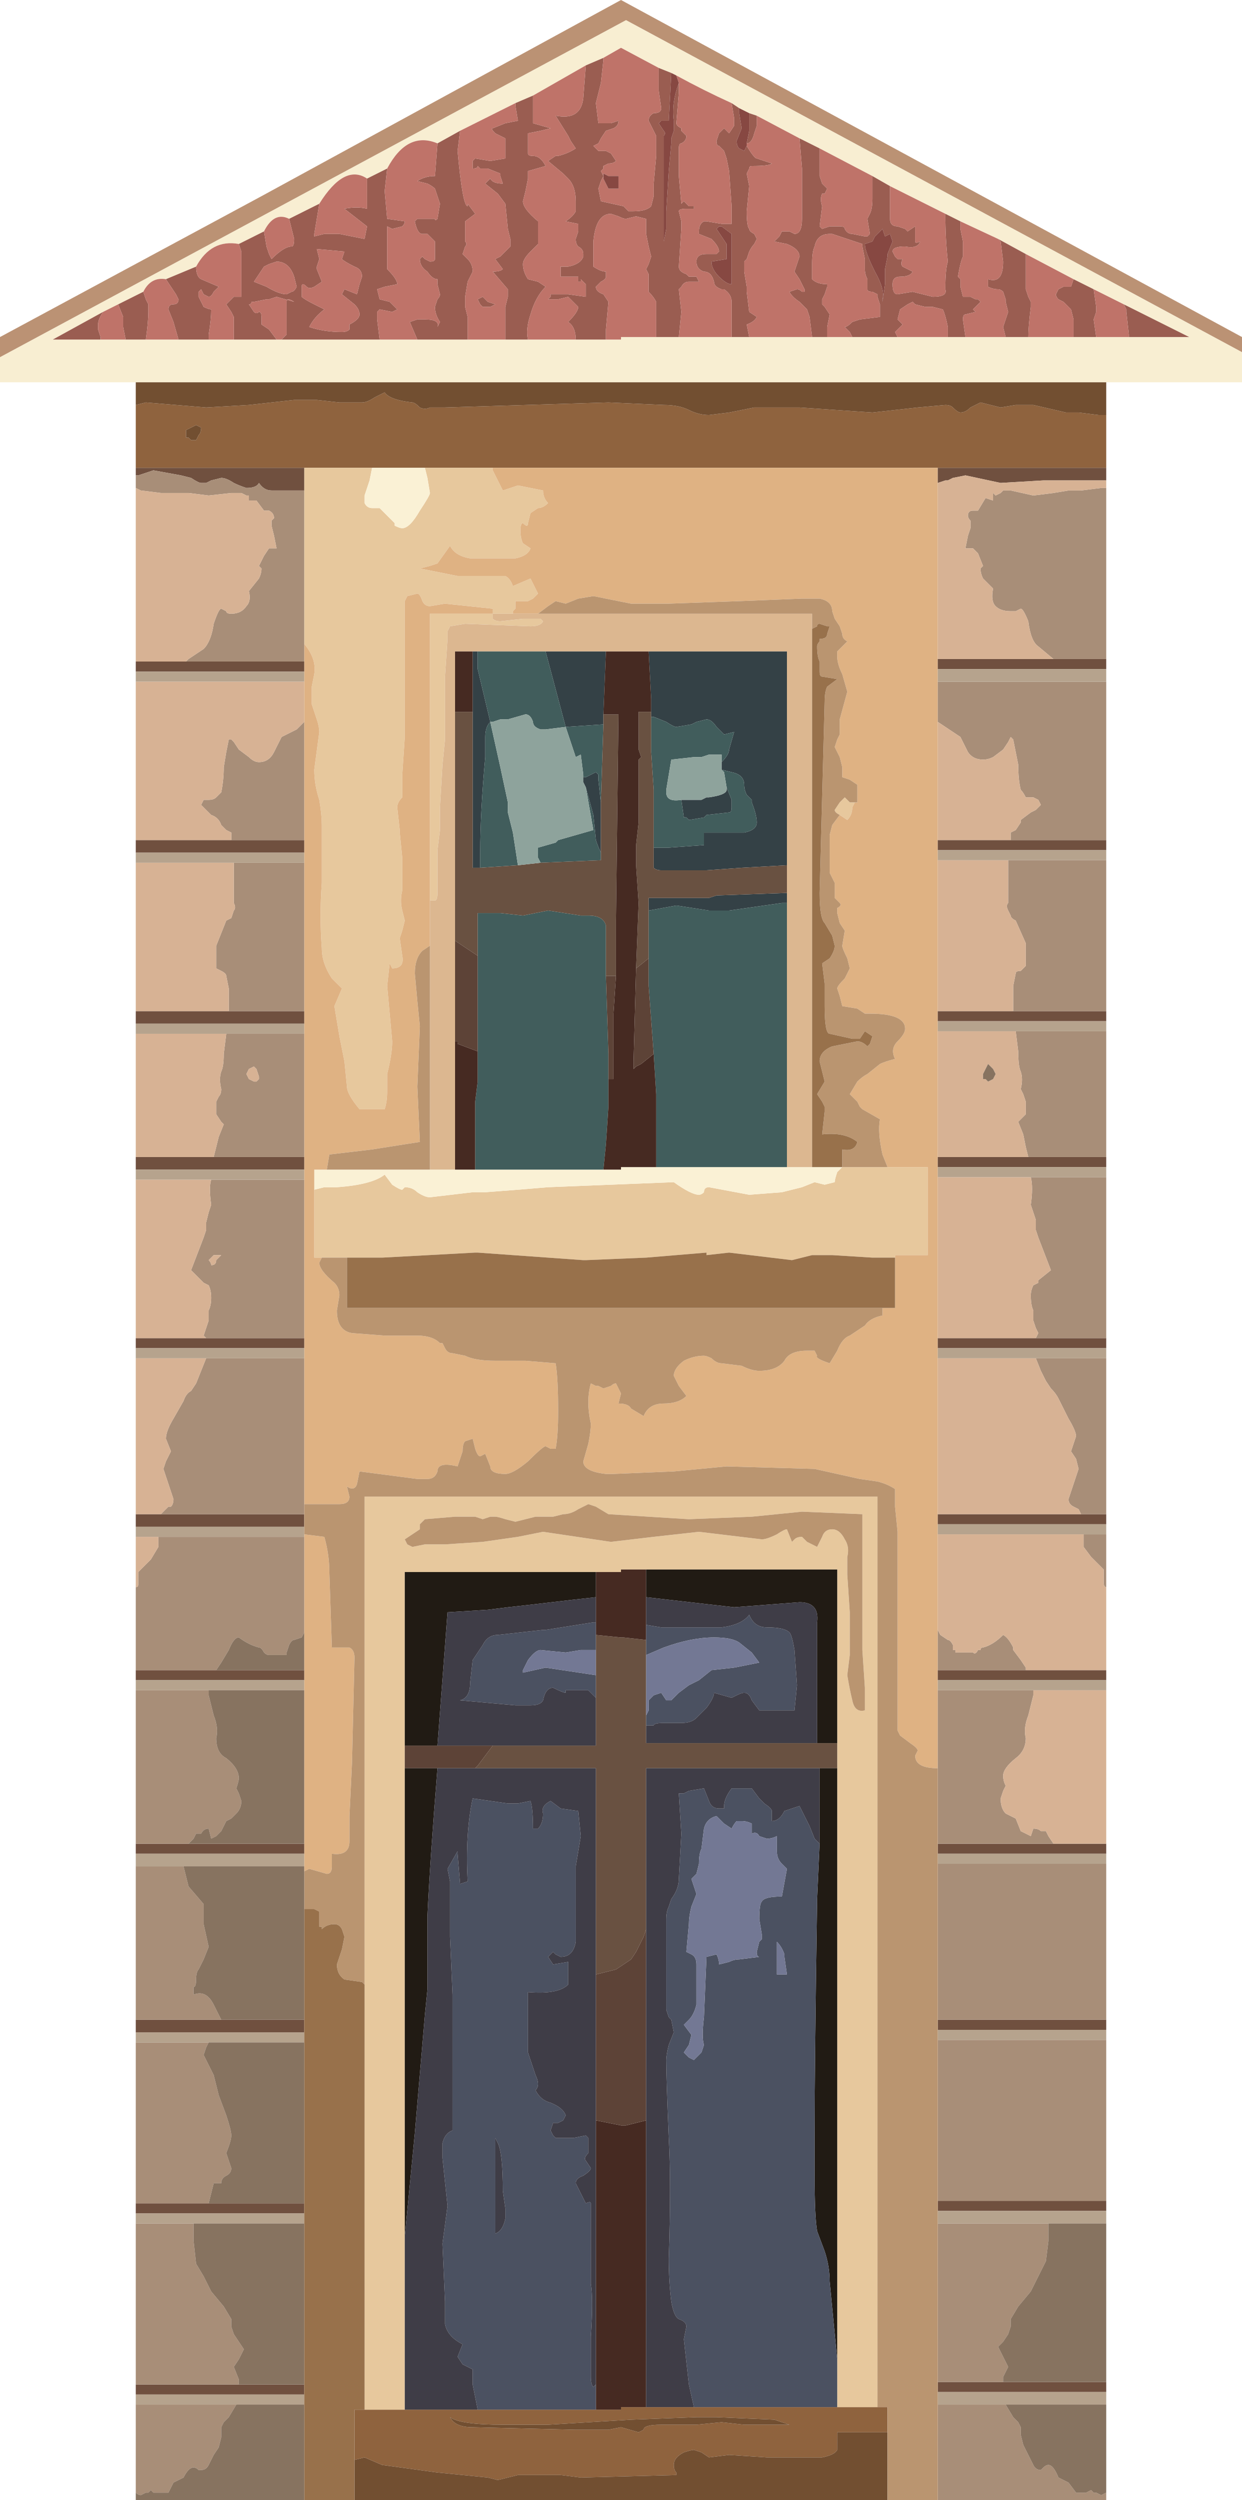 <?xml version="1.0" encoding="UTF-8" standalone="no"?>
<svg xmlns:xlink="http://www.w3.org/1999/xlink" height="49.7px" width="24.7px" xmlns="http://www.w3.org/2000/svg">
  <g transform="matrix(1.0, 0.0, 0.0, 1.0, 12.35, 24.85)">
    <path d="M12.35 -17.85 L12.35 -17.25 9.65 -17.25 0.0 -17.25 0.0 -17.25 -9.65 -17.25 -12.35 -17.25 -12.35 -17.75 0.1 -24.45 12.35 -17.85 M2.35 -22.7 L2.2 -22.8 Q1.65 -23.05 1.1 -23.35 L1.0 -23.4 0.75 -23.5 0.0 -23.9 0.0 -23.9 -0.35 -23.7 -0.7 -23.55 -1.75 -22.95 -2.1 -22.8 -3.2 -22.25 -3.65 -22.0 Q-4.25 -22.25 -4.65 -21.5 L-5.05 -21.3 Q-5.5 -21.6 -6.0 -20.8 L-6.6 -20.5 Q-6.9 -20.65 -7.1 -20.25 L-7.1 -20.25 -7.6 -20.0 Q-8.15 -20.1 -8.45 -19.55 L-9.05 -19.3 Q-9.35 -19.35 -9.5 -19.05 L-10.0 -18.8 -10.3 -18.65 -11.3 -18.1 -10.35 -18.1 -9.85 -18.1 -9.45 -18.1 -8.8 -18.1 -8.2 -18.1 -7.7 -18.1 -6.85 -18.1 -6.75 -18.1 -4.8 -18.1 -4.05 -18.1 -3.05 -18.1 -2.3 -18.1 -1.85 -18.1 -1.45 -18.1 -1.45 -18.1 -0.9 -18.1 -0.3 -18.1 0.0 -18.1 0.0 -18.15 0.7 -18.15 1.15 -18.15 2.2 -18.15 2.55 -18.15 3.8 -18.15 4.1 -18.15 4.6 -18.15 5.5 -18.15 6.5 -18.15 6.85 -18.15 7.65 -18.15 8.1 -18.15 9.0 -18.15 9.45 -18.15 10.1 -18.15 11.3 -18.15 10.0 -18.8 9.4 -19.1 9.0 -19.3 8.05 -19.8 7.5 -20.1 6.75 -20.45 6.45 -20.6 5.35 -21.15 5.0 -21.35 3.95 -21.9 3.55 -22.1 2.7 -22.55 2.55 -22.6 2.35 -22.7" fill="#f8eed2" fill-rule="evenodd" stroke="none"/>
    <path d="M2.2 -22.8 L2.35 -22.7 2.35 -22.6 2.4 -22.3 2.4 -22.3 2.3 -22.05 Q2.3 -21.95 2.35 -21.9 L2.45 -21.85 2.5 -21.95 Q2.65 -21.7 2.7 -21.7 L3.0 -21.6 3.0 -21.6 Q2.95 -21.55 2.6 -21.55 2.55 -21.55 2.55 -21.5 L2.55 -21.5 2.5 -21.4 2.55 -21.15 2.5 -20.65 Q2.5 -20.35 2.55 -20.3 2.55 -20.25 2.65 -20.2 L2.7 -20.1 2.65 -20.0 Q2.6 -19.95 2.55 -19.85 L2.5 -19.7 2.45 -19.65 2.45 -19.45 2.5 -19.15 2.5 -19.05 2.55 -18.65 2.7 -18.55 Q2.65 -18.45 2.5 -18.4 L2.55 -18.15 2.2 -18.15 2.2 -18.85 Q2.2 -19.0 2.05 -19.1 L2.0 -19.1 Q1.85 -19.15 1.85 -19.25 1.8 -19.45 1.65 -19.45 1.5 -19.5 1.5 -19.65 1.5 -19.8 1.7 -19.8 L1.9 -19.8 1.95 -19.85 Q1.95 -19.95 1.8 -20.1 L1.8 -20.1 1.55 -20.2 1.55 -20.25 Q1.55 -20.4 1.65 -20.45 L1.7 -20.45 2.0 -20.4 2.2 -20.4 2.2 -20.75 2.15 -21.45 2.1 -21.7 2.05 -21.85 1.95 -21.95 Q1.9 -21.95 1.9 -22.05 L1.95 -22.2 2.05 -22.3 2.1 -22.25 2.15 -22.2 2.25 -22.35 2.25 -22.5 2.2 -22.8 M2.55 -22.6 L2.7 -22.55 2.7 -22.35 2.65 -22.2 Q2.6 -22.0 2.5 -22.0 L2.55 -22.25 2.55 -22.6 M3.55 -22.1 L3.95 -21.9 Q3.95 -21.65 3.95 -21.35 L4.0 -21.2 4.1 -21.1 4.05 -21.0 4.0 -21.0 Q3.95 -20.9 4.0 -20.75 L3.95 -20.35 4.0 -20.3 4.15 -20.35 4.35 -20.35 Q4.45 -20.35 4.45 -20.3 4.5 -20.2 4.6 -20.2 L4.85 -20.15 4.9 -20.15 4.9 -20.15 4.95 -20.2 4.9 -20.5 4.95 -20.6 Q5.0 -20.7 5.0 -20.9 L5.0 -21.35 5.35 -21.15 5.35 -20.5 Q5.35 -20.35 5.5 -20.35 L5.65 -20.3 5.7 -20.25 5.85 -20.35 5.85 -20.15 5.85 -20.05 Q5.85 -20.0 5.95 -20.05 5.9 -19.9 5.65 -19.95 L5.65 -19.95 Q5.4 -19.95 5.4 -19.85 L5.45 -19.75 5.5 -19.7 5.6 -19.7 Q5.55 -19.6 5.6 -19.55 L5.8 -19.45 5.8 -19.45 Q5.75 -19.35 5.55 -19.35 5.4 -19.35 5.4 -19.2 5.4 -19.0 5.5 -19.0 L5.8 -19.05 6.2 -18.95 Q6.5 -18.95 6.45 -19.1 6.45 -19.5 6.5 -19.65 6.45 -20.1 6.45 -20.6 L6.75 -20.45 6.75 -20.3 6.8 -20.05 6.8 -19.75 Q6.75 -19.65 6.7 -19.35 L6.75 -19.3 6.75 -19.15 6.8 -18.95 6.95 -18.95 7.05 -18.9 7.1 -18.9 7.15 -18.85 7.05 -18.75 7.0 -18.7 7.05 -18.65 7.05 -18.65 6.85 -18.6 Q6.8 -18.6 6.8 -18.5 L6.85 -18.15 6.5 -18.15 6.5 -18.35 Q6.45 -18.6 6.4 -18.7 L6.2 -18.75 6.05 -18.75 5.85 -18.8 5.8 -18.85 5.7 -18.8 5.55 -18.7 5.5 -18.5 5.6 -18.4 5.45 -18.25 5.5 -18.15 4.6 -18.15 4.55 -18.25 4.45 -18.35 Q4.5 -18.35 4.6 -18.45 L4.75 -18.5 5.15 -18.55 5.15 -18.8 5.1 -18.95 5.1 -19.0 5.0 -19.05 Q4.9 -19.05 4.9 -19.1 L4.9 -19.3 Q4.85 -19.4 4.85 -19.5 L4.85 -19.7 4.8 -19.95 4.8 -20.0 4.2 -20.2 4.15 -20.2 Q3.9 -20.2 3.85 -19.95 3.8 -19.85 3.8 -19.6 L3.8 -19.3 Q3.9 -19.2 4.1 -19.2 L4.1 -19.15 4.05 -19.0 4.0 -18.9 Q4.0 -18.85 4.0 -18.8 L4.05 -18.75 4.15 -18.6 4.1 -18.35 4.1 -18.15 3.8 -18.15 3.75 -18.55 3.7 -18.7 3.55 -18.85 3.55 -18.85 Q3.4 -18.95 3.35 -19.05 L3.5 -19.1 Q3.55 -19.1 3.6 -19.05 L3.65 -19.05 3.65 -19.1 3.55 -19.3 Q3.45 -19.45 3.45 -19.45 L3.55 -19.75 Q3.55 -19.9 3.3 -20.0 L3.05 -20.05 3.15 -20.15 3.2 -20.25 3.35 -20.25 3.45 -20.2 Q3.6 -20.2 3.6 -20.5 L3.6 -21.4 3.6 -21.5 3.55 -22.1 M7.5 -20.1 L8.05 -19.8 8.05 -19.1 8.1 -18.95 8.15 -18.85 8.15 -18.75 Q8.1 -18.35 8.1 -18.15 L7.65 -18.15 7.6 -18.35 7.65 -18.5 7.7 -18.65 7.65 -18.85 7.65 -18.9 7.6 -19.05 Q7.55 -19.1 7.5 -19.1 7.4 -19.1 7.3 -19.15 L7.3 -19.3 Q7.6 -19.2 7.6 -19.65 L7.55 -20.05 7.5 -20.1 M9.0 -19.3 L9.4 -19.1 9.45 -18.75 9.45 -18.65 9.4 -18.5 9.45 -18.15 9.0 -18.15 9.0 -18.5 8.95 -18.7 8.8 -18.85 8.7 -18.9 Q8.65 -18.95 8.65 -19.0 L8.7 -19.1 8.8 -19.15 8.95 -19.15 9.0 -19.3 M10.0 -18.8 L11.3 -18.15 10.1 -18.15 10.1 -18.2 10.05 -18.65 10.05 -18.7 10.0 -18.8 M0.75 -23.5 L1.0 -23.4 0.95 -22.45 0.8 -22.45 0.75 -22.4 0.85 -22.25 Q0.9 -22.2 0.85 -22.15 0.85 -22.1 0.85 -21.95 L0.85 -20.05 0.9 -20.3 0.9 -20.5 0.9 -20.65 0.95 -21.45 1.0 -22.0 1.0 -22.1 1.05 -22.25 1.05 -22.45 Q1.0 -22.8 1.15 -23.2 L1.15 -23.0 1.1 -22.4 Q1.1 -22.35 1.2 -22.3 L1.2 -22.25 1.3 -22.15 1.3 -22.15 Q1.3 -22.05 1.2 -22.0 1.15 -22.0 1.15 -21.9 L1.15 -21.35 1.2 -20.8 1.25 -20.85 1.3 -20.8 1.35 -20.75 1.45 -20.75 1.45 -20.7 1.35 -20.7 1.3 -20.7 Q1.15 -20.7 1.15 -20.65 L1.2 -20.45 1.2 -20.3 1.15 -19.55 Q1.15 -19.45 1.3 -19.4 L1.35 -19.35 1.5 -19.35 1.55 -19.25 1.35 -19.25 1.35 -19.25 Q1.25 -19.25 1.2 -19.15 L1.15 -19.1 1.2 -18.65 1.15 -18.15 0.7 -18.15 0.7 -18.85 Q0.65 -18.95 0.55 -19.05 0.55 -19.05 0.55 -19.15 L0.55 -19.15 0.55 -19.4 0.5 -19.5 0.55 -19.6 0.6 -19.75 0.55 -19.95 0.5 -20.2 0.5 -20.5 0.3 -20.55 0.1 -20.5 Q0.05 -20.5 -0.05 -20.55 L-0.2 -20.6 Q-0.5 -20.6 -0.55 -20.05 L-0.55 -19.55 Q-0.4 -19.45 -0.3 -19.45 L-0.3 -19.35 Q-0.3 -19.3 -0.4 -19.25 L-0.5 -19.15 -0.5 -19.15 Q-0.5 -19.05 -0.35 -19.0 L-0.25 -18.85 -0.3 -18.3 -0.3 -18.1 -0.9 -18.1 Q-0.9 -18.35 -1.05 -18.45 -0.85 -18.65 -0.85 -18.75 L-1.05 -18.95 -1.25 -18.9 -1.45 -18.9 -1.4 -18.95 -1.4 -19.0 -1.05 -19.0 -0.7 -18.95 -0.7 -19.2 -0.8 -19.3 Q-0.8 -19.3 -0.8 -19.25 L-0.85 -19.25 -0.85 -19.35 -0.95 -19.35 -1.2 -19.35 -1.2 -19.55 -1.1 -19.55 -1.05 -19.55 Q-0.8 -19.6 -0.75 -19.75 L-0.75 -19.8 Q-0.75 -19.9 -0.85 -19.95 -0.9 -20.0 -0.9 -20.1 L-0.85 -20.25 -0.85 -20.4 -1.1 -20.45 -1.1 -20.45 Q-0.95 -20.55 -0.9 -20.65 L-0.9 -20.85 Q-0.9 -21.15 -1.05 -21.3 L-1.15 -21.4 -1.45 -21.65 -1.3 -21.75 -1.25 -21.75 Q-1.05 -21.8 -0.9 -21.9 L-1.0 -22.05 -1.05 -22.15 -1.3 -22.55 Q-0.8 -22.45 -0.75 -22.9 L-0.7 -23.55 -0.35 -23.7 -0.35 -23.65 -0.4 -23.2 -0.5 -22.8 -0.45 -22.4 -0.2 -22.4 -0.05 -22.45 -0.05 -22.45 Q-0.05 -22.35 -0.15 -22.3 L-0.3 -22.25 -0.4 -22.1 -0.45 -22.0 -0.55 -21.95 -0.45 -21.85 -0.3 -21.85 -0.2 -21.8 -0.1 -21.65 Q-0.15 -21.6 -0.25 -21.6 L-0.35 -21.55 -0.35 -21.5 -0.4 -21.45 -0.4 -21.45 -0.35 -21.35 -0.4 -21.25 -0.45 -21.1 -0.4 -20.85 0.05 -20.75 0.15 -20.65 Q0.2 -20.65 0.25 -20.65 0.5 -20.65 0.6 -20.75 L0.6 -20.75 0.65 -20.95 0.65 -21.2 0.7 -21.75 0.7 -22.15 0.55 -22.45 Q0.55 -22.55 0.65 -22.6 0.8 -22.6 0.8 -22.7 L0.75 -23.05 0.75 -23.5 M2.0 -20.15 L2.1 -20.0 2.1 -19.95 Q2.1 -19.75 2.1 -19.7 L1.8 -19.65 Q1.8 -19.5 1.95 -19.35 2.1 -19.2 2.2 -19.2 L2.2 -20.2 2.0 -20.35 1.95 -20.35 1.9 -20.3 2.0 -20.15 M5.0 -20.05 L4.85 -20.0 Q4.85 -19.85 5.05 -19.45 5.25 -19.1 5.2 -18.9 L5.2 -18.85 5.25 -19.2 5.25 -19.5 5.3 -19.75 5.3 -19.8 5.4 -20.05 5.35 -20.2 5.25 -20.15 5.2 -20.3 5.05 -20.15 5.0 -20.05 5.0 -20.05 M-7.7 -18.1 L-7.7 -18.55 -7.75 -18.65 -7.85 -18.8 -7.7 -18.95 -7.55 -18.95 -7.55 -19.85 -7.6 -20.0 -7.1 -20.25 -7.05 -19.95 -7.0 -19.8 -6.95 -19.7 Q-6.7 -19.95 -6.55 -19.95 -6.5 -19.95 -6.5 -20.1 L-6.55 -20.3 -6.6 -20.5 -6.0 -20.8 -6.1 -20.2 -6.1 -20.15 -5.9 -20.2 -5.6 -20.2 -5.1 -20.1 -5.05 -20.35 -5.5 -20.7 Q-5.25 -20.75 -5.05 -20.7 L-5.05 -21.3 -4.65 -21.5 -4.7 -21.05 -4.65 -20.5 -4.3 -20.45 Q-4.3 -20.4 -4.35 -20.35 L-4.55 -20.3 -4.65 -20.35 -4.65 -19.5 Q-4.45 -19.3 -4.45 -19.2 L-4.7 -19.15 -4.85 -19.1 -4.8 -18.9 -4.6 -18.85 -4.45 -18.7 -4.55 -18.65 -4.8 -18.7 -4.85 -18.65 -4.85 -18.5 -4.8 -18.1 -6.75 -18.1 -6.65 -18.2 -6.65 -18.45 -6.65 -18.85 Q-6.65 -18.95 -6.5 -18.85 L-6.85 -18.95 -7.0 -18.9 -7.05 -18.9 -7.3 -18.85 -7.35 -18.85 Q-7.35 -18.8 -7.4 -18.8 L-7.3 -18.65 Q-7.25 -18.6 -7.2 -18.65 -7.15 -18.65 -7.15 -18.55 L-7.15 -18.4 -7.0 -18.3 -6.85 -18.1 -7.7 -18.1 M-8.45 -19.55 Q-8.45 -19.35 -8.35 -19.3 L-8.0 -19.15 -8.1 -19.05 Q-8.15 -18.95 -8.2 -18.95 L-8.3 -19.0 -8.35 -19.1 -8.4 -19.05 -8.4 -18.95 -8.3 -18.75 Q-8.2 -18.7 -8.15 -18.7 -8.15 -18.5 -8.2 -18.2 L-8.2 -18.1 -8.8 -18.1 -8.9 -18.45 -9.0 -18.7 Q-9.0 -18.8 -8.9 -18.8 -8.8 -18.8 -8.8 -18.9 L-8.85 -19.0 -8.95 -19.15 -9.05 -19.3 -8.45 -19.55 M-4.05 -18.1 L-4.2 -18.45 -4.05 -18.5 -3.9 -18.5 Q-3.6 -18.5 -3.65 -18.35 L-3.6 -18.45 Q-3.7 -18.6 -3.7 -18.75 L-3.65 -18.9 Q-3.6 -18.95 -3.6 -19.0 L-3.65 -19.2 -3.65 -19.3 Q-3.75 -19.3 -3.85 -19.45 -4.0 -19.55 -4.0 -19.7 -4.0 -19.7 -3.95 -19.75 L-3.95 -19.75 -3.9 -19.7 -3.8 -19.65 Q-3.7 -19.65 -3.7 -19.7 L-3.7 -20.05 -3.85 -20.2 -3.95 -20.2 Q-4.05 -20.2 -4.1 -20.45 -4.1 -20.45 -4.05 -20.5 L-4.05 -20.5 -3.7 -20.5 Q-3.7 -20.45 -3.65 -20.5 L-3.6 -20.8 -3.65 -20.95 -3.7 -21.1 Q-3.75 -21.15 -3.85 -21.2 L-4.05 -21.25 Q-3.9 -21.35 -3.7 -21.35 L-3.65 -22.0 -3.2 -22.25 -3.25 -21.85 Q-3.15 -20.75 -3.05 -20.75 L-3.05 -20.8 -2.9 -20.6 -3.1 -20.45 -3.1 -20.05 Q-3.05 -20.0 -3.1 -19.95 L-3.15 -19.8 -3.05 -19.7 Q-2.95 -19.6 -2.95 -19.45 L-3.05 -19.25 -3.1 -18.95 -3.1 -18.75 -3.05 -18.55 -3.05 -18.1 -4.05 -18.1 M-5.5 -19.85 L-5.5 -19.85 -6.05 -19.9 -6.0 -19.7 -6.0 -19.7 -6.05 -19.55 -6.05 -19.5 -5.95 -19.25 -6.1 -19.15 Q-6.2 -19.1 -6.25 -19.15 -6.35 -19.25 -6.35 -19.15 L-6.35 -18.95 Q-6.3 -18.9 -6.1 -18.8 L-5.9 -18.7 Q-6.1 -18.55 -6.2 -18.35 -5.9 -18.25 -5.55 -18.25 -5.45 -18.25 -5.4 -18.3 L-5.4 -18.4 Q-5.2 -18.5 -5.2 -18.6 -5.2 -18.7 -5.3 -18.8 L-5.55 -19.0 -5.5 -19.1 -5.25 -19.0 -5.2 -19.2 -5.15 -19.35 Q-5.15 -19.5 -5.3 -19.55 -5.5 -19.65 -5.55 -19.7 L-5.5 -19.85 M-1.75 -22.95 L-1.75 -22.4 -1.4 -22.3 -1.6 -22.25 -1.85 -22.2 -1.85 -21.8 Q-1.85 -21.75 -1.75 -21.75 -1.6 -21.75 -1.5 -21.55 L-1.85 -21.45 -1.85 -21.3 -1.9 -21.05 -1.95 -20.85 Q-1.95 -20.7 -1.65 -20.45 L-1.65 -20.0 -1.8 -19.85 Q-1.95 -19.7 -1.95 -19.6 -1.95 -19.45 -1.85 -19.3 L-1.65 -19.25 -1.5 -19.15 Q-1.7 -18.95 -1.8 -18.6 -1.9 -18.3 -1.85 -18.1 L-2.3 -18.1 -2.3 -18.75 -2.25 -18.95 -2.25 -19.1 -2.55 -19.45 Q-2.4 -19.45 -2.35 -19.5 L-2.5 -19.7 -2.5 -19.7 -2.4 -19.75 -2.3 -19.85 -2.2 -19.95 -2.2 -20.1 -2.25 -20.3 -2.3 -20.8 -2.45 -21.0 -2.7 -21.2 -2.6 -21.3 Q-2.55 -21.2 -2.35 -21.2 L-2.4 -21.35 -2.4 -21.4 -2.65 -21.5 -2.8 -21.5 -2.85 -21.55 Q-2.85 -21.5 -2.95 -21.5 L-2.95 -21.65 -2.9 -21.7 -2.6 -21.65 -2.3 -21.7 -2.3 -22.1 -2.5 -22.2 Q-2.6 -22.3 -2.55 -22.3 L-2.3 -22.4 -2.05 -22.45 -2.1 -22.75 -2.1 -22.8 -1.75 -22.95 M-2.8 -18.8 L-2.8 -18.8 -2.85 -18.9 -2.75 -18.95 -2.65 -18.85 -2.5 -18.8 -2.6 -18.75 -2.75 -18.75 -2.8 -18.8 M-7.0 -19.6 L-7.1 -19.55 -7.3 -19.25 -7.05 -19.15 Q-6.8 -19.0 -6.65 -19.0 L-6.55 -19.05 Q-6.5 -19.05 -6.45 -19.15 L-6.5 -19.35 Q-6.6 -19.65 -6.85 -19.65 L-7.0 -19.6 M-9.5 -19.05 L-9.45 -18.9 -9.4 -18.8 -9.4 -18.65 Q-9.4 -18.45 -9.45 -18.1 L-9.85 -18.1 -9.9 -18.35 -9.9 -18.55 -10.0 -18.8 -9.5 -19.05 M-10.35 -18.1 L-11.3 -18.1 -10.3 -18.65 Q-10.4 -18.5 -10.4 -18.4 L-10.4 -18.3 -10.35 -18.15 -10.35 -18.1" fill="#9a5d51" fill-rule="evenodd" stroke="none"/>
    <path d="M2.2 -22.8 L2.25 -22.5 2.25 -22.35 2.15 -22.2 2.1 -22.25 2.05 -22.3 1.95 -22.2 1.9 -22.05 Q1.9 -21.95 1.95 -21.95 L2.05 -21.85 2.1 -21.7 2.15 -21.45 2.2 -20.75 2.2 -20.4 2.0 -20.4 1.7 -20.45 1.65 -20.45 Q1.55 -20.4 1.55 -20.25 L1.55 -20.2 1.8 -20.1 1.8 -20.1 Q1.95 -19.95 1.95 -19.85 L1.9 -19.8 1.7 -19.8 Q1.5 -19.8 1.5 -19.65 1.5 -19.5 1.65 -19.45 1.8 -19.45 1.85 -19.25 1.85 -19.15 2.0 -19.1 L2.05 -19.1 Q2.2 -19.0 2.2 -18.85 L2.2 -18.15 1.15 -18.15 1.2 -18.65 1.15 -19.1 1.2 -19.15 Q1.25 -19.25 1.35 -19.25 L1.35 -19.25 1.55 -19.25 1.5 -19.35 1.35 -19.35 1.3 -19.4 Q1.15 -19.45 1.15 -19.55 L1.2 -20.3 1.2 -20.45 1.15 -20.65 Q1.15 -20.7 1.3 -20.7 L1.35 -20.7 1.45 -20.7 1.45 -20.75 1.35 -20.75 1.3 -20.8 1.25 -20.85 1.2 -20.8 1.15 -21.35 1.15 -21.9 Q1.15 -22.0 1.2 -22.0 1.3 -22.05 1.3 -22.15 L1.3 -22.15 1.2 -22.25 1.2 -22.3 Q1.1 -22.35 1.1 -22.4 L1.15 -23.0 1.15 -23.2 1.1 -23.35 Q1.65 -23.05 2.2 -22.8 M2.55 -18.15 L2.5 -18.4 Q2.65 -18.45 2.7 -18.55 L2.55 -18.65 2.5 -19.05 2.5 -19.15 2.45 -19.45 2.45 -19.65 2.5 -19.7 2.55 -19.85 Q2.6 -19.95 2.65 -20.0 L2.7 -20.1 2.65 -20.2 Q2.55 -20.25 2.55 -20.3 2.5 -20.35 2.5 -20.65 L2.55 -21.15 2.5 -21.4 2.55 -21.5 2.55 -21.5 Q2.55 -21.55 2.6 -21.55 2.95 -21.55 3.0 -21.6 L3.0 -21.6 2.7 -21.7 Q2.65 -21.7 2.5 -21.95 L2.5 -22.0 Q2.6 -22.0 2.65 -22.2 L2.7 -22.35 2.7 -22.55 3.55 -22.1 3.6 -21.5 3.6 -21.4 3.6 -20.5 Q3.6 -20.2 3.45 -20.2 L3.35 -20.25 3.2 -20.25 3.15 -20.15 3.05 -20.05 3.3 -20.0 Q3.55 -19.9 3.55 -19.75 L3.45 -19.45 Q3.45 -19.45 3.55 -19.3 L3.65 -19.1 3.65 -19.05 3.6 -19.05 Q3.55 -19.1 3.5 -19.1 L3.35 -19.05 Q3.4 -18.95 3.55 -18.85 L3.55 -18.85 3.7 -18.7 3.75 -18.55 3.8 -18.15 2.55 -18.15 M3.95 -21.9 L5.0 -21.35 5.0 -20.9 Q5.0 -20.7 4.95 -20.6 L4.9 -20.5 4.95 -20.2 4.9 -20.15 4.9 -20.15 4.85 -20.15 4.6 -20.2 Q4.5 -20.2 4.45 -20.3 4.45 -20.35 4.35 -20.35 L4.15 -20.35 4.0 -20.3 3.95 -20.35 4.0 -20.75 Q3.95 -20.9 4.0 -21.0 L4.05 -21.0 4.1 -21.1 4.0 -21.2 3.95 -21.35 Q3.95 -21.65 3.95 -21.9 M5.35 -21.15 L6.45 -20.6 Q6.45 -20.1 6.5 -19.65 6.45 -19.5 6.45 -19.1 6.5 -18.95 6.2 -18.95 L5.8 -19.05 5.5 -19.0 Q5.4 -19.0 5.4 -19.2 5.4 -19.35 5.55 -19.35 5.75 -19.35 5.8 -19.45 L5.8 -19.45 5.6 -19.55 Q5.55 -19.6 5.6 -19.7 L5.5 -19.7 5.45 -19.75 5.4 -19.85 Q5.4 -19.95 5.65 -19.95 L5.65 -19.95 Q5.9 -19.9 5.95 -20.05 5.85 -20.0 5.85 -20.05 L5.85 -20.15 5.85 -20.35 5.7 -20.25 5.65 -20.3 5.5 -20.35 Q5.35 -20.35 5.35 -20.5 L5.35 -21.15 M6.75 -20.45 L7.5 -20.1 7.55 -20.05 7.6 -19.65 Q7.6 -19.2 7.3 -19.3 L7.3 -19.15 Q7.4 -19.1 7.5 -19.1 7.55 -19.1 7.6 -19.05 L7.65 -18.9 7.65 -18.85 7.7 -18.65 7.65 -18.5 7.6 -18.35 7.65 -18.15 6.85 -18.15 6.8 -18.5 Q6.8 -18.6 6.85 -18.6 L7.05 -18.65 7.05 -18.65 7.0 -18.7 7.05 -18.75 7.15 -18.85 7.1 -18.9 7.05 -18.9 6.95 -18.95 6.8 -18.95 6.75 -19.15 6.75 -19.3 6.7 -19.35 Q6.75 -19.65 6.8 -19.75 L6.8 -20.05 6.75 -20.3 6.75 -20.45 M8.05 -19.8 L9.0 -19.3 8.95 -19.15 8.8 -19.15 8.7 -19.1 8.65 -19.0 Q8.65 -18.95 8.7 -18.9 L8.8 -18.85 8.95 -18.7 9.0 -18.5 9.0 -18.15 8.1 -18.15 Q8.1 -18.35 8.15 -18.75 L8.15 -18.85 8.1 -18.95 8.05 -19.1 8.05 -19.8 M9.4 -19.1 L10.0 -18.8 10.05 -18.7 10.05 -18.65 10.1 -18.2 10.1 -18.15 9.45 -18.15 9.4 -18.5 9.45 -18.65 9.45 -18.75 9.4 -19.1 M6.5 -18.15 L5.5 -18.15 5.45 -18.25 5.6 -18.4 5.5 -18.5 5.55 -18.7 5.7 -18.8 5.8 -18.85 5.85 -18.8 6.05 -18.75 6.2 -18.75 6.4 -18.7 Q6.45 -18.6 6.5 -18.35 L6.5 -18.15 M4.6 -18.15 L4.1 -18.15 4.1 -18.35 4.15 -18.6 4.05 -18.75 4.0 -18.8 Q4.0 -18.85 4.0 -18.9 L4.05 -19.0 4.1 -19.15 4.1 -19.2 Q3.9 -19.2 3.8 -19.3 L3.8 -19.6 Q3.8 -19.85 3.85 -19.95 3.9 -20.2 4.15 -20.2 L4.2 -20.2 4.8 -20.0 4.8 -19.95 4.85 -19.7 4.85 -19.5 Q4.85 -19.4 4.9 -19.3 L4.9 -19.1 Q4.9 -19.05 5.0 -19.05 L5.1 -19.0 5.1 -18.95 5.15 -18.8 5.15 -18.55 4.75 -18.5 4.6 -18.45 Q4.5 -18.35 4.45 -18.35 L4.55 -18.25 4.6 -18.15 M-0.35 -23.7 L0.0 -23.9 0.0 -23.9 0.75 -23.5 0.75 -23.05 0.8 -22.7 Q0.8 -22.6 0.65 -22.6 0.55 -22.55 0.55 -22.45 L0.7 -22.15 0.7 -21.75 0.65 -21.2 0.65 -20.95 0.6 -20.75 0.6 -20.75 Q0.5 -20.65 0.25 -20.65 0.2 -20.65 0.15 -20.65 L0.05 -20.75 -0.4 -20.85 -0.45 -21.1 -0.4 -21.25 -0.35 -21.35 -0.4 -21.45 -0.4 -21.45 -0.35 -21.5 -0.35 -21.55 -0.25 -21.6 Q-0.15 -21.6 -0.1 -21.65 L-0.2 -21.8 -0.3 -21.85 -0.45 -21.85 -0.55 -21.95 -0.45 -22.0 -0.4 -22.1 -0.3 -22.25 -0.15 -22.3 Q-0.05 -22.35 -0.05 -22.45 L-0.05 -22.45 -0.2 -22.4 -0.45 -22.4 -0.5 -22.8 -0.4 -23.2 -0.35 -23.65 -0.35 -23.7 M-0.7 -23.55 L-0.75 -22.9 Q-0.8 -22.45 -1.3 -22.55 L-1.05 -22.15 -1.0 -22.05 -0.9 -21.9 Q-1.05 -21.8 -1.25 -21.75 L-1.3 -21.75 -1.45 -21.65 -1.15 -21.4 -1.05 -21.3 Q-0.9 -21.15 -0.9 -20.85 L-0.9 -20.65 Q-0.95 -20.55 -1.1 -20.45 L-1.1 -20.45 -0.85 -20.4 -0.85 -20.25 -0.9 -20.1 Q-0.9 -20.0 -0.85 -19.95 -0.75 -19.9 -0.75 -19.8 L-0.75 -19.75 Q-0.8 -19.6 -1.05 -19.55 L-1.1 -19.55 -1.2 -19.55 -1.2 -19.35 -0.95 -19.35 -0.85 -19.35 -0.85 -19.25 -0.8 -19.25 Q-0.8 -19.3 -0.8 -19.3 L-0.7 -19.2 -0.7 -18.95 -1.05 -19.0 -1.4 -19.0 -1.4 -18.95 -1.45 -18.9 -1.25 -18.9 -1.05 -18.95 -0.85 -18.75 Q-0.85 -18.65 -1.05 -18.45 -0.9 -18.35 -0.9 -18.1 L-1.45 -18.1 -1.45 -18.1 -1.85 -18.1 Q-1.9 -18.3 -1.8 -18.6 -1.7 -18.95 -1.5 -19.15 L-1.65 -19.25 -1.85 -19.3 Q-1.95 -19.45 -1.95 -19.6 -1.95 -19.7 -1.8 -19.85 L-1.65 -20.0 -1.65 -20.45 Q-1.95 -20.7 -1.95 -20.85 L-1.9 -21.05 -1.85 -21.3 -1.85 -21.45 -1.5 -21.55 Q-1.6 -21.75 -1.75 -21.75 -1.85 -21.75 -1.85 -21.8 L-1.85 -22.2 -1.6 -22.25 -1.4 -22.3 -1.75 -22.4 -1.75 -22.95 -0.7 -23.55 M-0.3 -18.1 L-0.3 -18.3 -0.25 -18.85 -0.35 -19.0 Q-0.5 -19.05 -0.5 -19.15 L-0.5 -19.15 -0.4 -19.25 Q-0.3 -19.3 -0.3 -19.35 L-0.3 -19.45 Q-0.4 -19.45 -0.55 -19.55 L-0.55 -20.05 Q-0.5 -20.6 -0.2 -20.6 L-0.05 -20.55 Q0.05 -20.5 0.1 -20.5 L0.3 -20.55 0.5 -20.5 0.5 -20.2 0.55 -19.95 0.6 -19.75 0.55 -19.6 0.5 -19.5 0.55 -19.4 0.55 -19.15 0.55 -19.15 Q0.55 -19.05 0.55 -19.05 0.65 -18.95 0.7 -18.85 L0.7 -18.15 0.0 -18.15 0.0 -18.1 -0.3 -18.1 M-7.6 -20.0 L-7.55 -19.85 -7.55 -18.95 -7.7 -18.95 -7.85 -18.8 -7.75 -18.65 -7.7 -18.55 -7.7 -18.1 -8.2 -18.1 -8.2 -18.2 Q-8.15 -18.5 -8.15 -18.7 -8.2 -18.7 -8.3 -18.75 L-8.4 -18.95 -8.4 -19.05 -8.35 -19.1 -8.3 -19.0 -8.2 -18.95 Q-8.15 -18.95 -8.1 -19.05 L-8.0 -19.15 -8.35 -19.3 Q-8.45 -19.35 -8.45 -19.55 -8.15 -20.1 -7.6 -20.0 M-6.85 -18.1 L-7.0 -18.3 -7.15 -18.4 -7.15 -18.55 Q-7.15 -18.65 -7.2 -18.65 -7.25 -18.6 -7.3 -18.65 L-7.4 -18.8 Q-7.35 -18.8 -7.35 -18.85 L-7.3 -18.85 -7.05 -18.9 -7.0 -18.9 -6.85 -18.95 -6.5 -18.85 Q-6.65 -18.95 -6.65 -18.85 L-6.65 -18.45 -6.65 -18.2 -6.75 -18.1 -6.85 -18.1 M-4.8 -18.1 L-4.85 -18.5 -4.85 -18.65 -4.8 -18.7 -4.55 -18.65 -4.45 -18.7 -4.6 -18.85 -4.8 -18.9 -4.85 -19.1 -4.7 -19.15 -4.45 -19.2 Q-4.45 -19.3 -4.65 -19.5 L-4.65 -20.35 -4.55 -20.3 -4.35 -20.35 Q-4.3 -20.4 -4.3 -20.45 L-4.65 -20.5 -4.7 -21.05 -4.65 -21.5 Q-4.25 -22.25 -3.65 -22.0 L-3.7 -21.35 Q-3.9 -21.35 -4.05 -21.25 L-3.85 -21.2 Q-3.75 -21.15 -3.7 -21.1 L-3.65 -20.95 -3.6 -20.8 -3.65 -20.5 Q-3.7 -20.45 -3.7 -20.5 L-4.05 -20.5 -4.05 -20.5 Q-4.1 -20.45 -4.1 -20.45 -4.05 -20.2 -3.95 -20.2 L-3.85 -20.2 -3.7 -20.05 -3.7 -19.7 Q-3.7 -19.65 -3.8 -19.65 L-3.9 -19.7 -3.95 -19.75 -3.95 -19.75 Q-4.0 -19.7 -4.0 -19.7 -4.0 -19.55 -3.85 -19.45 -3.75 -19.3 -3.65 -19.3 L-3.65 -19.2 -3.6 -19.0 Q-3.6 -18.95 -3.65 -18.9 L-3.7 -18.75 Q-3.7 -18.6 -3.6 -18.45 L-3.65 -18.35 Q-3.6 -18.5 -3.9 -18.5 L-4.05 -18.5 -4.2 -18.45 -4.05 -18.1 -4.8 -18.1 M-5.05 -21.3 L-5.05 -20.7 Q-5.25 -20.75 -5.5 -20.7 L-5.05 -20.35 -5.1 -20.1 -5.6 -20.2 -5.9 -20.2 -6.1 -20.15 -6.1 -20.2 -6.0 -20.8 Q-5.5 -21.6 -5.05 -21.3 M-6.6 -20.5 L-6.55 -20.3 -6.5 -20.1 Q-6.5 -19.95 -6.55 -19.95 -6.7 -19.95 -6.95 -19.7 L-7.0 -19.8 -7.05 -19.95 -7.1 -20.25 -7.1 -20.25 Q-6.9 -20.65 -6.6 -20.5 M-5.5 -19.85 L-5.55 -19.7 Q-5.5 -19.65 -5.3 -19.55 -5.15 -19.5 -5.15 -19.35 L-5.2 -19.2 -5.25 -19.0 -5.5 -19.1 -5.55 -19.0 -5.3 -18.8 Q-5.2 -18.7 -5.2 -18.6 -5.2 -18.5 -5.4 -18.4 L-5.4 -18.3 Q-5.45 -18.25 -5.55 -18.25 -5.9 -18.25 -6.2 -18.35 -6.1 -18.55 -5.9 -18.7 L-6.1 -18.8 Q-6.3 -18.9 -6.35 -18.95 L-6.35 -19.15 Q-6.35 -19.25 -6.25 -19.15 -6.2 -19.1 -6.1 -19.15 L-5.95 -19.25 -6.05 -19.5 -6.05 -19.55 -6.0 -19.7 -6.0 -19.7 -6.05 -19.9 -5.5 -19.85 -5.5 -19.85 M-3.05 -18.1 L-3.05 -18.55 -3.1 -18.75 -3.1 -18.95 -3.05 -19.25 -2.95 -19.45 Q-2.95 -19.6 -3.05 -19.7 L-3.15 -19.8 -3.1 -19.95 Q-3.05 -20.0 -3.1 -20.05 L-3.1 -20.45 -2.9 -20.6 -3.05 -20.8 -3.05 -20.75 Q-3.15 -20.75 -3.25 -21.85 L-3.2 -22.25 -2.1 -22.8 -2.1 -22.75 -2.05 -22.45 -2.3 -22.4 -2.55 -22.3 Q-2.6 -22.3 -2.5 -22.2 L-2.3 -22.1 -2.3 -21.7 -2.6 -21.65 -2.9 -21.7 -2.95 -21.65 -2.95 -21.5 Q-2.85 -21.5 -2.85 -21.55 L-2.8 -21.5 -2.65 -21.5 -2.4 -21.4 -2.4 -21.35 -2.35 -21.2 Q-2.55 -21.2 -2.6 -21.3 L-2.7 -21.2 -2.45 -21.0 -2.3 -20.8 -2.25 -20.3 -2.2 -20.1 -2.2 -19.95 -2.3 -19.85 -2.4 -19.75 -2.5 -19.7 -2.5 -19.7 -2.35 -19.5 Q-2.4 -19.45 -2.55 -19.45 L-2.25 -19.1 -2.25 -18.95 -2.3 -18.75 -2.3 -18.1 -3.05 -18.1 M-0.25 -21.35 L-0.35 -21.4 -0.35 -21.3 -0.25 -21.1 -0.2 -21.1 -0.05 -21.1 Q-0.05 -21.15 -0.05 -21.25 -0.05 -21.3 -0.05 -21.35 L-0.15 -21.35 -0.25 -21.35 M-2.8 -18.8 L-2.75 -18.75 -2.6 -18.75 -2.5 -18.8 -2.65 -18.85 -2.75 -18.95 -2.85 -18.9 -2.8 -18.8 -2.8 -18.8 M-7.0 -19.6 L-6.85 -19.65 Q-6.6 -19.65 -6.5 -19.35 L-6.45 -19.15 Q-6.5 -19.05 -6.55 -19.05 L-6.65 -19.0 Q-6.8 -19.0 -7.05 -19.15 L-7.3 -19.25 -7.1 -19.55 -7.0 -19.6 M-9.05 -19.3 L-8.95 -19.15 -8.85 -19.0 -8.8 -18.9 Q-8.8 -18.8 -8.9 -18.8 -9.0 -18.8 -9.0 -18.7 L-8.9 -18.45 -8.8 -18.1 -9.45 -18.1 Q-9.4 -18.45 -9.4 -18.65 L-9.4 -18.8 -9.45 -18.9 -9.5 -19.05 Q-9.35 -19.35 -9.05 -19.3 M-10.0 -18.8 L-9.9 -18.55 -9.9 -18.35 -9.85 -18.1 -10.35 -18.1 -10.35 -18.15 -10.4 -18.3 -10.4 -18.4 Q-10.4 -18.5 -10.3 -18.65 L-10.0 -18.8" fill="#bf7369" fill-rule="evenodd" stroke="none"/>
    <path d="M2.5 -21.95 L2.45 -21.85 2.35 -21.9 Q2.3 -21.95 2.3 -22.05 L2.4 -22.3 2.4 -22.3 2.35 -22.6 2.35 -22.7 2.55 -22.6 2.55 -22.25 2.5 -22.0 2.5 -21.95 M1.0 -23.4 L1.1 -23.35 1.15 -23.2 Q1.0 -22.8 1.05 -22.45 L1.05 -22.25 1.0 -22.1 1.0 -22.0 0.95 -21.45 0.9 -20.65 0.9 -20.5 0.9 -20.3 0.85 -20.05 0.85 -21.95 Q0.85 -22.1 0.85 -22.15 0.9 -22.2 0.85 -22.25 L0.75 -22.4 0.8 -22.45 0.95 -22.45 1.0 -23.4 M2.0 -20.15 L1.9 -20.3 1.95 -20.35 2.0 -20.35 2.2 -20.2 2.2 -19.2 Q2.1 -19.2 1.95 -19.35 1.8 -19.5 1.8 -19.65 L2.1 -19.7 Q2.1 -19.75 2.1 -19.95 L2.1 -20.0 2.0 -20.15 M5.0 -20.05 L5.0 -20.05 5.05 -20.15 5.2 -20.3 5.25 -20.15 5.35 -20.2 5.4 -20.05 5.3 -19.8 5.3 -19.75 5.25 -19.5 5.25 -19.2 5.2 -18.85 5.2 -18.9 Q5.25 -19.1 5.05 -19.45 4.85 -19.85 4.85 -20.0 L5.0 -20.05 M-0.25 -21.35 L-0.15 -21.35 -0.05 -21.35 Q-0.05 -21.3 -0.05 -21.25 -0.05 -21.15 -0.05 -21.1 L-0.2 -21.1 -0.25 -21.1 -0.35 -21.3 -0.35 -21.4 -0.25 -21.35" fill="#874842" fill-rule="evenodd" stroke="none"/>
    <path d="M9.65 -16.6 L9.65 -15.55 6.3 -15.55 0.0 -15.55 0.0 -15.55 -2.55 -15.55 -3.9 -15.55 -4.95 -15.55 -6.3 -15.55 -9.65 -15.55 -9.65 -16.8 -9.45 -16.85 -8.25 -16.75 -7.4 -16.8 -7.4 -16.8 -6.5 -16.9 -6.05 -16.9 -5.6 -16.85 -5.35 -16.85 -5.15 -16.85 Q-5.05 -16.85 -4.9 -16.95 L-4.7 -17.05 Q-4.6 -16.9 -4.15 -16.85 -4.1 -16.85 -4.0 -16.75 -3.9 -16.7 -3.8 -16.75 L-3.7 -16.75 -3.5 -16.75 -0.25 -16.85 0.85 -16.8 Q1.15 -16.8 1.35 -16.7 L1.35 -16.7 Q1.55 -16.6 1.75 -16.6 L2.15 -16.65 2.65 -16.75 3.55 -16.75 5.0 -16.65 5.0 -16.65 5.9 -16.75 6.45 -16.8 Q6.55 -16.8 6.6 -16.75 6.7 -16.65 6.75 -16.65 6.85 -16.65 6.95 -16.75 L7.15 -16.85 7.55 -16.75 7.85 -16.8 8.2 -16.8 8.85 -16.65 9.1 -16.65 9.5 -16.6 9.65 -16.6 M-8.65 -16.15 L-8.6 -16.15 -8.55 -16.1 -8.45 -16.1 -8.4 -16.2 Q-8.35 -16.25 -8.35 -16.35 L-8.35 -16.35 -8.45 -16.4 -8.55 -16.35 -8.65 -16.3 -8.65 -16.15 M5.1 23.0 L5.3 23.0 5.3 23.5 4.4 23.5 4.3 23.5 4.3 23.85 Q4.25 23.95 4.0 24.0 L3.65 24.0 2.9 24.0 2.15 23.95 1.75 24.0 1.6 23.9 1.45 23.85 Q1.4 23.85 1.25 23.9 1.05 24.0 1.05 24.15 1.05 24.25 1.1 24.3 L1.1 24.35 -0.8 24.4 -1.2 24.35 -1.7 24.35 -2.05 24.35 -2.25 24.4 -2.45 24.45 -2.65 24.4 -3.65 24.3 -4.75 24.15 -5.1 24.0 -5.3 24.05 -5.3 23.05 -5.1 23.05 -4.3 23.05 -2.85 23.05 -0.5 23.05 0.0 23.05 0.0 23.0 0.5 23.0 1.45 23.0 4.3 23.0 5.1 23.0 M-3.4 23.2 Q-3.3 23.4 -2.95 23.4 L-0.9 23.45 -0.25 23.45 0.0 23.4 0.35 23.5 0.45 23.45 Q0.45 23.35 0.8 23.35 L1.25 23.35 1.5 23.35 2.0 23.3 2.45 23.35 3.35 23.35 3.05 23.25 1.9 23.2 1.5 23.2 0.2 23.25 -1.45 23.35 -2.35 23.35 Q-3.2 23.35 -3.4 23.2" fill="#8f633e" fill-rule="evenodd" stroke="none"/>
    <path d="M9.65 -17.25 L9.65 -16.6 9.5 -16.6 9.1 -16.65 8.85 -16.65 8.2 -16.8 7.85 -16.8 7.55 -16.75 7.15 -16.85 6.95 -16.75 Q6.85 -16.65 6.75 -16.65 6.7 -16.65 6.6 -16.75 6.55 -16.8 6.45 -16.8 L5.9 -16.75 5.0 -16.65 5.0 -16.65 3.55 -16.75 2.65 -16.75 2.15 -16.65 1.75 -16.6 Q1.55 -16.6 1.35 -16.7 L1.35 -16.7 Q1.15 -16.8 0.85 -16.8 L-0.25 -16.85 -3.5 -16.75 -3.7 -16.75 -3.8 -16.75 Q-3.9 -16.7 -4.0 -16.75 -4.1 -16.85 -4.15 -16.85 -4.6 -16.9 -4.7 -17.05 L-4.9 -16.95 Q-5.05 -16.85 -5.15 -16.85 L-5.35 -16.85 -5.6 -16.85 -6.05 -16.9 -6.5 -16.9 -7.4 -16.8 -7.4 -16.8 -8.25 -16.75 -9.45 -16.85 -9.65 -16.8 -9.65 -17.25 0.0 -17.25 0.0 -17.25 9.65 -17.25 M5.0 24.85 L0.0 24.85 0.0 24.85 -5.0 24.85 -5.3 24.85 -5.3 24.05 -5.1 24.0 -4.75 24.15 -3.65 24.3 -2.65 24.4 -2.45 24.45 -2.25 24.4 -2.05 24.35 -1.7 24.35 -1.2 24.35 -0.8 24.4 1.1 24.35 1.1 24.3 Q1.05 24.25 1.05 24.15 1.05 24.0 1.25 23.9 1.4 23.85 1.45 23.85 L1.6 23.9 1.75 24.0 2.15 23.95 2.9 24.0 3.65 24.0 4.0 24.0 Q4.25 23.95 4.3 23.85 L4.3 23.5 4.4 23.5 5.3 23.5 5.3 24.85 5.0 24.85 M-8.65 -16.15 L-8.65 -16.3 -8.55 -16.35 -8.45 -16.4 -8.35 -16.35 -8.35 -16.35 Q-8.35 -16.25 -8.4 -16.2 L-8.45 -16.1 -8.55 -16.1 -8.6 -16.15 -8.65 -16.15 M-3.4 23.2 Q-3.2 23.35 -2.35 23.35 L-1.45 23.35 0.2 23.25 1.5 23.2 1.9 23.2 3.05 23.25 3.35 23.35 2.45 23.35 2.0 23.3 1.5 23.35 1.25 23.35 0.8 23.35 Q0.45 23.35 0.45 23.45 L0.35 23.5 0.0 23.4 -0.25 23.45 -0.9 23.45 -2.95 23.4 Q-3.3 23.4 -3.4 23.2" fill="#724f31" fill-rule="evenodd" stroke="none"/>
    <path d="M-2.55 -15.55 L-2.55 -15.5 -2.35 -15.1 -2.05 -15.2 -1.55 -15.1 Q-1.55 -14.95 -1.45 -14.85 -1.55 -14.75 -1.65 -14.75 L-1.8 -14.65 -1.85 -14.45 Q-1.85 -14.35 -1.95 -14.45 -2.0 -14.45 -2.0 -14.3 -2.0 -14.15 -1.95 -14.05 L-1.8 -13.95 Q-1.85 -13.8 -2.1 -13.75 L-2.45 -13.75 -3.0 -13.75 Q-3.3 -13.8 -3.4 -14.0 L-3.65 -13.65 -3.8 -13.6 -3.8 -13.6 -4.0 -13.55 -3.25 -13.4 -2.45 -13.4 -2.3 -13.4 Q-2.2 -13.35 -2.15 -13.2 L-1.8 -13.35 -1.65 -13.05 -1.75 -12.95 -1.85 -12.9 -2.1 -12.9 -2.1 -12.75 -2.15 -12.7 -2.15 -12.65 -2.55 -12.65 -2.55 -12.75 -3.5 -12.85 -3.8 -12.8 Q-3.9 -12.8 -3.95 -12.9 -4.0 -13.05 -4.05 -13.05 L-4.25 -13.0 -4.3 -12.9 -4.3 -12.75 -4.3 -10.2 -4.35 -9.45 -4.35 -9.0 Q-4.45 -8.9 -4.45 -8.8 L-4.4 -8.35 -4.4 -8.3 -4.35 -7.8 -4.35 -7.15 Q-4.4 -6.95 -4.35 -6.75 L-4.3 -6.55 -4.35 -6.35 -4.4 -6.2 -4.35 -5.85 Q-4.3 -5.6 -4.55 -5.6 L-4.6 -5.7 -4.65 -5.25 -4.55 -4.15 Q-4.55 -3.9 -4.65 -3.5 L-4.65 -3.15 Q-4.65 -2.95 -4.7 -2.8 L-5.2 -2.8 Q-5.45 -3.1 -5.45 -3.25 L-5.5 -3.75 -5.6 -4.25 -5.7 -4.85 -5.55 -5.2 -5.75 -5.4 Q-5.95 -5.7 -5.95 -6.0 -6.0 -6.65 -5.95 -7.3 L-5.95 -8.45 Q-5.95 -8.65 -6.0 -8.95 -6.1 -9.25 -6.1 -9.55 L-6.0 -10.3 Q-6.0 -10.4 -6.05 -10.55 L-6.15 -10.85 -6.15 -11.2 -6.1 -11.45 Q-6.05 -11.75 -6.3 -12.05 L-6.3 -15.1 -6.3 -15.55 -4.95 -15.55 -5.0 -15.3 -5.1 -15.0 -5.1 -14.85 Q-5.05 -14.75 -4.95 -14.75 L-4.8 -14.75 -4.65 -14.6 -4.5 -14.45 -4.5 -14.4 Q-4.4 -14.35 -4.35 -14.35 -4.2 -14.35 -4.0 -14.7 -3.8 -15.0 -3.8 -15.05 L-3.85 -15.35 -3.9 -15.55 -2.55 -15.55 M4.65 -8.9 L4.6 -8.8 Q4.6 -8.65 4.5 -8.55 L4.35 -8.65 Q4.25 -8.7 4.25 -8.75 L4.35 -8.9 4.45 -9.0 4.55 -8.9 4.65 -8.9 M5.3 -1.65 L6.1 -1.65 6.1 0.1 5.45 0.1 5.45 0.15 5.0 0.15 4.2 0.1 3.8 0.1 3.6 0.15 3.4 0.2 2.15 0.05 1.7 0.1 1.7 0.05 0.5 0.15 -0.7 0.2 -0.75 0.2 -2.85 0.05 -2.9 0.05 -4.75 0.15 -5.45 0.15 -5.95 0.15 -6.1 0.15 -6.1 -1.2 -5.9 -1.25 -5.65 -1.25 Q-4.95 -1.3 -4.7 -1.5 L-4.55 -1.3 Q-4.4 -1.2 -4.35 -1.2 L-4.3 -1.25 Q-4.15 -1.25 -4.05 -1.15 -3.9 -1.05 -3.8 -1.05 L-2.95 -1.15 -2.7 -1.15 -2.05 -1.2 -1.45 -1.25 1.05 -1.35 Q1.4 -1.1 1.55 -1.1 1.6 -1.1 1.65 -1.15 1.65 -1.25 1.75 -1.25 L2.55 -1.1 3.2 -1.15 3.6 -1.25 3.85 -1.35 4.05 -1.3 4.25 -1.35 Q4.25 -1.4 4.3 -1.55 L4.4 -1.65 5.3 -1.65 M-2.55 -12.65 L-2.55 -12.55 Q-2.5 -12.5 -2.4 -12.5 L-1.95 -12.55 -1.6 -12.55 -1.55 -12.5 Q-1.6 -12.4 -1.8 -12.4 L-3.1 -12.45 -3.4 -12.4 -3.45 -12.3 -3.45 -12.15 -3.5 -11.4 -3.5 -10.15 -3.55 -9.65 -3.6 -8.8 -3.6 -8.35 -3.65 -7.95 -3.65 -7.1 Q-3.65 -6.95 -3.7 -6.95 L-3.8 -6.95 -3.8 -6.95 -3.8 -12.65 -2.55 -12.65 M-4.25 5.85 L-4.15 5.9 -3.9 5.85 -3.5 5.85 -2.75 5.8 -2.05 5.7 -1.55 5.6 -0.2 5.8 0.65 5.7 1.55 5.6 2.8 5.75 Q2.9 5.75 3.1 5.65 3.25 5.55 3.3 5.55 L3.4 5.8 3.45 5.75 Q3.5 5.7 3.6 5.7 L3.7 5.8 3.9 5.9 4.0 5.7 Q4.05 5.55 4.2 5.55 4.35 5.55 4.45 5.75 4.55 5.9 4.5 6.1 L4.5 6.45 4.55 7.2 4.55 8.05 4.5 8.45 Q4.55 8.75 4.6 8.95 4.65 9.2 4.85 9.15 L4.85 8.7 4.8 7.95 4.8 6.95 4.8 5.25 3.6 5.2 2.6 5.3 1.35 5.35 -0.25 5.25 -0.5 5.1 -0.65 5.05 -0.75 5.1 -0.85 5.15 Q-1.0 5.25 -1.15 5.25 L-1.35 5.3 -1.5 5.3 -1.6 5.3 -1.7 5.3 -1.9 5.35 -2.1 5.4 -2.3 5.35 Q-2.45 5.3 -2.5 5.3 L-2.6 5.3 -2.75 5.35 -2.9 5.3 -3.05 5.3 -3.3 5.3 -3.9 5.35 -4.0 5.45 -4.0 5.55 -4.15 5.65 -4.3 5.75 -4.25 5.85 M-5.1 14.6 L-5.1 4.9 0.0 4.9 0.0 4.9 5.1 4.9 5.1 23.0 4.3 23.0 4.3 22.05 4.3 10.3 4.3 9.8 4.3 6.35 0.5 6.35 0.0 6.35 0.0 6.4 -0.5 6.4 -4.3 6.4 -4.3 9.85 -4.3 10.3 -4.3 19.75 -4.3 23.05 -5.1 23.05 -5.1 14.6" fill="#e7c89d" fill-rule="evenodd" stroke="none"/>
    <path d="M3.8 -1.65 L4.4 -1.65 4.4 -1.65 4.3 -1.55 Q4.25 -1.4 4.25 -1.35 L4.05 -1.3 3.85 -1.35 3.6 -1.25 3.2 -1.15 2.55 -1.1 1.75 -1.25 Q1.65 -1.25 1.65 -1.15 1.6 -1.1 1.55 -1.1 1.4 -1.1 1.05 -1.35 L-1.45 -1.25 -2.05 -1.2 -2.7 -1.15 -2.95 -1.15 -3.8 -1.05 Q-3.9 -1.05 -4.05 -1.15 -4.15 -1.25 -4.3 -1.25 L-4.35 -1.2 Q-4.4 -1.2 -4.55 -1.3 L-4.7 -1.5 Q-4.95 -1.3 -5.65 -1.25 L-5.9 -1.25 -6.1 -1.2 -6.1 -1.6 -5.85 -1.6 -3.8 -1.6 -3.3 -1.6 -2.9 -1.6 -0.35 -1.6 0.0 -1.6 0.0 -1.65 0.7 -1.65 3.3 -1.65 3.8 -1.65 M-3.9 -15.55 L-3.85 -15.35 -3.8 -15.05 Q-3.8 -15.0 -4.0 -14.7 -4.2 -14.35 -4.35 -14.35 -4.4 -14.35 -4.5 -14.4 L-4.5 -14.45 -4.65 -14.6 -4.8 -14.75 -4.95 -14.75 Q-5.05 -14.75 -5.1 -14.85 L-5.1 -15.0 -5.0 -15.3 -4.95 -15.55 -3.9 -15.55" fill="#faf1d5" fill-rule="evenodd" stroke="none"/>
    <path d="M6.3 -11.75 L6.3 -11.55 6.3 -11.3 6.3 -10.5 6.3 -8.15 6.3 -7.95 6.3 -7.75 6.3 -4.75 6.3 -4.55 6.3 -4.35 6.3 -1.85 6.3 -1.65 6.3 -1.45 6.3 1.75 6.3 1.95 6.3 2.15 6.3 5.25 6.3 5.45 6.3 5.65 6.3 7.55 6.3 8.35 6.3 8.55 6.3 8.75 6.3 10.3 Q5.85 10.3 5.85 10.05 L5.9 9.95 Q5.9 9.9 5.75 9.8 L5.55 9.65 5.5 9.55 5.5 8.55 5.5 7.55 5.5 5.6 5.45 5.1 5.45 4.75 Q5.3 4.65 5.1 4.6 L4.75 4.55 3.85 4.35 2.1 4.3 1.05 4.4 -0.15 4.45 -0.3 4.45 Q-0.75 4.4 -0.75 4.2 L-0.65 3.85 Q-0.6 3.6 -0.6 3.45 -0.7 3.0 -0.6 2.65 L-0.5 2.7 -0.45 2.7 -0.35 2.75 -0.2 2.7 Q-0.15 2.65 -0.1 2.65 L0.0 2.85 -0.05 3.05 Q0.15 3.05 0.2 3.15 L0.45 3.3 Q0.55 3.05 0.85 3.05 1.15 3.05 1.3 2.9 L1.15 2.7 1.05 2.5 Q1.05 2.35 1.25 2.2 1.45 2.1 1.65 2.1 1.7 2.1 1.8 2.15 1.9 2.25 2.0 2.25 L2.4 2.3 Q2.6 2.4 2.75 2.4 3.1 2.4 3.25 2.2 3.35 2.0 3.7 2.0 L3.85 2.0 3.9 2.1 Q3.85 2.15 4.15 2.25 L4.3 2.0 Q4.4 1.75 4.55 1.7 L4.85 1.5 Q4.95 1.35 5.2 1.3 L5.2 1.15 5.45 1.15 5.45 0.15 5.45 0.1 6.1 0.1 6.1 -1.65 5.3 -1.65 5.2 -1.9 Q5.1 -2.35 5.15 -2.6 L4.8 -2.8 4.75 -2.85 4.7 -2.95 4.55 -3.1 4.7 -3.35 Q4.8 -3.45 4.9 -3.5 L5.15 -3.7 Q5.25 -3.75 5.45 -3.8 5.35 -4.0 5.5 -4.15 5.65 -4.3 5.65 -4.4 5.65 -4.7 4.95 -4.7 L4.85 -4.7 4.85 -4.7 4.7 -4.8 4.4 -4.85 4.35 -5.05 4.3 -5.2 Q4.3 -5.25 4.45 -5.4 L4.55 -5.6 4.5 -5.8 Q4.4 -6.0 4.4 -6.05 L4.45 -6.35 4.35 -6.5 4.3 -6.7 4.3 -6.75 Q4.3 -6.8 4.3 -6.8 4.4 -6.85 4.35 -6.9 L4.25 -7.0 4.25 -7.3 4.2 -7.4 4.15 -7.5 4.15 -7.7 4.15 -8.25 4.2 -8.45 4.35 -8.65 4.5 -8.55 Q4.6 -8.65 4.6 -8.8 L4.65 -8.9 4.65 -8.9 4.7 -8.9 4.7 -9.25 4.55 -9.35 4.4 -9.4 4.4 -9.6 4.35 -9.8 4.25 -10.0 4.3 -10.15 4.35 -10.25 4.35 -10.55 4.5 -11.1 4.4 -11.45 Q4.3 -11.65 4.3 -11.8 L4.3 -11.9 4.35 -11.95 4.5 -12.1 Q4.4 -12.15 4.4 -12.25 L4.35 -12.4 4.25 -12.55 4.2 -12.7 Q4.2 -12.9 3.95 -12.95 L3.6 -12.95 2.35 -12.9 0.95 -12.85 0.2 -12.85 -0.55 -13.0 -0.85 -12.95 -1.1 -12.85 -1.3 -12.9 -1.45 -12.8 -1.65 -12.65 -2.15 -12.65 -2.15 -12.7 -2.1 -12.75 -2.1 -12.9 -1.85 -12.9 -1.75 -12.95 -1.65 -13.05 -1.8 -13.35 -2.15 -13.2 Q-2.2 -13.35 -2.3 -13.4 L-2.45 -13.4 -3.25 -13.4 -4.0 -13.55 -3.8 -13.6 -3.8 -13.6 -3.65 -13.65 -3.4 -14.0 Q-3.3 -13.8 -3.0 -13.75 L-2.45 -13.75 -2.1 -13.75 Q-1.85 -13.8 -1.8 -13.95 L-1.95 -14.05 Q-2.0 -14.15 -2.0 -14.3 -2.0 -14.45 -1.95 -14.45 -1.85 -14.35 -1.85 -14.45 L-1.8 -14.65 -1.65 -14.75 Q-1.55 -14.75 -1.45 -14.85 -1.55 -14.95 -1.55 -15.1 L-2.05 -15.2 -2.35 -15.1 -2.55 -15.5 -2.55 -15.55 0.0 -15.55 0.0 -15.55 6.3 -15.55 6.3 -15.25 6.3 -11.75 M-6.1 -1.2 L-6.1 0.15 -5.95 0.15 -6.0 0.25 Q-6.0 0.4 -5.7 0.65 -5.6 0.75 -5.6 0.9 L-5.65 1.2 Q-5.65 1.6 -5.35 1.65 L-4.7 1.7 -4.05 1.7 Q-3.75 1.7 -3.6 1.85 L-3.55 1.85 -3.5 1.95 Q-3.45 2.05 -3.35 2.05 L-3.1 2.1 Q-2.9 2.2 -2.5 2.2 L-1.9 2.2 -1.3 2.25 Q-1.25 2.55 -1.25 3.2 -1.25 3.7 -1.3 3.95 L-1.4 3.95 -1.5 3.9 Q-1.55 3.9 -1.85 4.2 -2.15 4.45 -2.3 4.45 -2.6 4.45 -2.6 4.3 L-2.7 4.05 -2.8 4.1 Q-2.85 4.1 -2.9 3.95 L-2.95 3.75 -3.1 3.8 Q-3.15 3.85 -3.15 4.0 -3.2 4.15 -3.25 4.3 -3.65 4.2 -3.65 4.4 -3.7 4.55 -3.85 4.55 L-4.05 4.55 -5.2 4.4 -5.25 4.65 Q-5.3 4.8 -5.45 4.7 L-5.4 4.9 Q-5.4 5.05 -5.6 5.05 L-6.3 5.05 -6.3 2.15 -6.3 1.95 -6.3 1.75 -6.3 -1.4 -6.3 -1.6 -6.3 -1.85 -6.3 -4.3 -6.3 -4.5 -6.3 -4.75 -6.3 -7.7 -6.3 -7.9 -6.3 -8.15 -6.3 -10.5 -6.3 -11.3 -6.3 -11.5 -6.3 -11.7 -6.3 -12.05 Q-6.05 -11.75 -6.1 -11.45 L-6.15 -11.2 -6.15 -10.85 -6.05 -10.55 Q-6.0 -10.4 -6.0 -10.3 L-6.1 -9.55 Q-6.1 -9.25 -6.0 -8.95 -5.95 -8.65 -5.95 -8.45 L-5.95 -7.3 Q-6.0 -6.65 -5.95 -6.0 -5.95 -5.7 -5.75 -5.4 L-5.55 -5.2 -5.7 -4.85 -5.6 -4.25 -5.5 -3.75 -5.45 -3.25 Q-5.45 -3.1 -5.2 -2.8 L-4.7 -2.8 Q-4.65 -2.95 -4.65 -3.15 L-4.65 -3.5 Q-4.55 -3.9 -4.55 -4.15 L-4.65 -5.25 -4.6 -5.7 -4.55 -5.6 Q-4.3 -5.6 -4.35 -5.85 L-4.4 -6.2 -4.35 -6.35 -4.3 -6.55 -4.35 -6.75 Q-4.4 -6.95 -4.35 -7.15 L-4.35 -7.8 -4.4 -8.3 -4.4 -8.35 -4.45 -8.8 Q-4.45 -8.9 -4.35 -9.0 L-4.35 -9.45 -4.3 -10.2 -4.3 -12.75 -4.3 -12.9 -4.25 -13.0 -4.05 -13.05 Q-4.0 -13.05 -3.95 -12.9 -3.9 -12.8 -3.8 -12.8 L-3.5 -12.85 -2.55 -12.75 -2.55 -12.65 -3.8 -12.65 -3.8 -6.95 -3.8 -6.05 -3.95 -5.95 Q-4.1 -5.8 -4.1 -5.5 L-4.05 -4.95 -4.0 -4.45 -4.05 -3.25 -4.0 -2.15 -4.95 -2.0 -5.8 -1.9 -5.85 -1.6 -6.1 -1.6 -6.1 -1.2 M-6.3 5.65 L-5.9 5.7 Q-5.8 6.05 -5.8 6.4 L-5.75 7.9 -5.4 7.9 Q-5.3 7.95 -5.3 8.1 L-5.35 10.2 -5.4 11.25 -5.4 11.75 Q-5.4 12.05 -5.75 12.0 L-5.75 12.25 Q-5.75 12.4 -5.85 12.4 L-6.2 12.3 -6.3 12.35 -6.3 12.25 -6.3 12.0 -6.3 11.8 -6.3 8.75 -6.3 8.55 -6.3 8.35 -6.3 7.6 -6.3 5.7 -6.3 5.65" fill="#dfb283" fill-rule="evenodd" stroke="none"/>
    <path d="M9.65 -15.55 L9.65 -15.3 9.15 -15.3 8.4 -15.3 7.55 -15.25 6.85 -15.4 6.6 -15.35 6.5 -15.3 6.45 -15.3 6.3 -15.25 6.3 -15.55 9.65 -15.55 M9.65 -11.75 L9.65 -11.55 6.3 -11.55 6.3 -11.75 8.65 -11.75 9.65 -11.75 M9.65 -8.15 L9.65 -7.95 6.3 -7.95 6.3 -8.15 7.75 -8.15 9.65 -8.15 M9.65 -4.75 L9.65 -4.55 6.3 -4.55 6.3 -4.75 7.8 -4.75 9.65 -4.75 M9.65 -1.85 L9.65 -1.65 6.3 -1.65 6.3 -1.85 8.1 -1.85 9.65 -1.85 M9.65 1.75 L9.65 1.95 6.3 1.95 6.3 1.75 8.25 1.75 9.65 1.75 M9.65 5.25 L9.65 5.45 6.3 5.45 6.3 5.25 9.15 5.25 9.65 5.25 M9.65 8.35 L9.65 8.55 6.3 8.55 6.3 8.35 8.05 8.35 9.65 8.35 M9.65 11.8 L9.65 12.0 6.3 12.0 6.3 11.8 8.6 11.8 9.65 11.8 M9.65 15.3 L9.65 15.5 6.3 15.5 6.3 15.3 9.65 15.3 M9.65 18.9 L9.65 19.1 6.3 19.1 6.3 18.9 9.65 18.9 M9.65 22.5 L9.65 22.7 6.3 22.7 6.3 22.5 7.6 22.5 9.65 22.5 M-9.65 22.75 L-9.65 22.55 -7.6 22.55 -6.3 22.55 -6.3 22.75 -9.65 22.75 M-9.65 19.15 L-9.65 18.95 -8.2 18.95 -6.3 18.95 -6.3 19.15 -9.65 19.15 M-9.65 15.55 L-9.65 15.3 -7.95 15.3 -6.3 15.3 -6.3 15.55 -9.65 15.55 M-9.65 12.0 L-9.65 11.8 -8.6 11.8 -6.3 11.8 -6.3 12.0 -9.65 12.0 M-9.65 8.55 L-9.65 8.35 -8.05 8.35 -6.3 8.35 -6.3 8.55 -9.65 8.55 M-9.65 5.5 L-9.65 5.25 -9.15 5.25 -6.3 5.25 -6.3 5.5 -9.65 5.5 M-9.65 1.95 L-9.65 1.75 -8.25 1.75 -6.3 1.75 -6.3 1.95 -9.65 1.95 M-9.65 -1.6 L-9.65 -1.85 -8.1 -1.85 -6.3 -1.85 -6.3 -1.6 -9.65 -1.6 M-9.65 -4.5 L-9.65 -4.75 -7.8 -4.75 -6.3 -4.75 -6.3 -4.5 -9.65 -4.5 M-9.65 -7.9 L-9.65 -8.15 -7.75 -8.15 -6.3 -8.15 -6.3 -7.9 -9.65 -7.9 M-9.65 -11.5 L-9.65 -11.7 -8.65 -11.7 -6.3 -11.7 -6.3 -11.5 -9.65 -11.5 M-9.65 -15.4 L-9.65 -15.55 -6.3 -15.55 -6.3 -15.1 -6.95 -15.1 Q-7.1 -15.1 -7.2 -15.25 -7.25 -15.15 -7.45 -15.15 -7.6 -15.2 -7.7 -15.25 -7.85 -15.35 -7.95 -15.35 L-8.15 -15.3 -8.25 -15.25 -8.35 -15.25 Q-8.4 -15.25 -8.55 -15.35 L-8.75 -15.4 -9.3 -15.5 -9.6 -15.4 -9.65 -15.4" fill="#70503f" fill-rule="evenodd" stroke="none"/>
    <path d="M9.65 -15.15 L9.65 -11.75 8.65 -11.75 8.6 -11.75 8.3 -12.0 Q8.15 -12.1 8.1 -12.5 8.0 -12.75 7.95 -12.75 L7.85 -12.7 Q7.85 -12.7 7.75 -12.7 7.55 -12.7 7.45 -12.8 7.35 -12.9 7.4 -13.15 L7.2 -13.35 Q7.15 -13.45 7.15 -13.55 L7.2 -13.6 7.1 -13.85 7.0 -13.95 6.85 -13.95 6.9 -14.2 6.95 -14.35 6.95 -14.5 Q6.9 -14.55 6.9 -14.6 6.9 -14.7 7.0 -14.7 L7.1 -14.7 7.25 -14.95 7.4 -14.9 7.4 -15.05 7.45 -15.0 7.55 -15.05 7.6 -15.1 7.75 -15.1 8.2 -15.0 8.6 -15.05 8.9 -15.1 9.15 -15.1 9.55 -15.15 9.65 -15.15 M9.65 -11.3 L9.65 -8.15 7.75 -8.15 7.75 -8.3 7.85 -8.35 7.95 -8.5 7.95 -8.55 8.15 -8.7 8.25 -8.75 8.35 -8.85 8.3 -8.95 8.2 -9.0 Q8.1 -9.0 8.05 -9.0 8.0 -9.1 7.95 -9.15 7.9 -9.35 7.9 -9.65 L7.85 -9.9 7.8 -10.15 7.75 -10.2 7.7 -10.1 7.6 -9.95 7.4 -9.8 Q7.3 -9.75 7.2 -9.75 7.0 -9.75 6.9 -9.9 L6.75 -10.2 6.3 -10.5 6.3 -11.3 9.65 -11.3 M9.65 -7.75 L9.65 -4.75 7.8 -4.75 7.8 -5.25 7.85 -5.5 Q7.85 -5.55 7.95 -5.55 L8.05 -5.65 8.05 -6.1 7.85 -6.55 Q7.75 -6.6 7.75 -6.65 L7.7 -6.75 Q7.65 -6.85 7.7 -6.9 L7.7 -7.1 7.7 -7.75 9.65 -7.75 M9.65 -4.35 L9.65 -1.85 8.1 -1.85 8.1 -1.85 8.05 -2.05 8.0 -2.3 7.9 -2.55 7.95 -2.6 8.05 -2.7 8.05 -2.95 8.0 -3.1 8.0 -3.1 7.95 -3.2 Q8.0 -3.4 7.95 -3.55 7.9 -3.65 7.9 -3.95 L7.85 -4.35 9.65 -4.35 M9.65 -1.45 L9.65 1.75 8.25 1.75 8.3 1.65 8.25 1.55 8.2 1.4 8.2 1.2 Q8.15 1.1 8.15 0.9 8.15 0.8 8.2 0.7 L8.3 0.65 8.3 0.6 8.55 0.4 8.3 -0.25 8.25 -0.4 8.25 -0.6 8.2 -0.75 8.15 -0.9 Q8.2 -1.25 8.15 -1.45 L9.65 -1.45 M9.65 2.15 L9.65 5.25 9.15 5.25 9.1 5.15 9.0 5.1 Q8.9 5.05 8.9 4.95 L9.0 4.65 9.1 4.35 9.05 4.15 8.95 4.0 9.05 3.7 Q9.05 3.6 8.9 3.35 L8.7 2.95 Q8.65 2.85 8.55 2.75 L8.45 2.6 8.35 2.4 8.25 2.15 9.65 2.15 M9.65 5.65 L9.65 6.7 Q9.6 6.7 9.6 6.6 L9.6 6.35 9.35 6.1 9.2 5.9 Q9.2 5.8 9.2 5.65 L9.65 5.65 M9.65 12.2 L9.65 15.3 6.3 15.3 6.3 12.2 9.65 12.2 M9.65 15.7 L9.65 18.9 6.3 18.9 6.3 15.7 9.65 15.7 M9.65 24.65 L9.65 24.85 6.3 24.85 6.3 22.95 7.65 22.95 7.8 23.2 7.9 23.3 7.95 23.4 7.95 23.55 8.0 23.75 8.1 23.95 8.2 24.15 Q8.25 24.25 8.35 24.25 L8.4 24.2 Q8.45 24.15 8.5 24.15 8.6 24.15 8.7 24.4 L8.9 24.5 9.05 24.7 9.15 24.7 9.25 24.7 9.35 24.65 9.4 24.7 9.45 24.7 9.55 24.75 9.65 24.7 9.65 24.65 M-9.65 24.7 L-9.65 22.95 -7.65 22.95 -7.8 23.2 -7.9 23.3 -7.95 23.4 -7.95 23.6 -8.0 23.8 -8.1 23.95 -8.2 24.15 Q-8.25 24.25 -8.35 24.25 L-8.4 24.25 Q-8.45 24.2 -8.5 24.2 -8.6 24.2 -8.7 24.4 L-8.8 24.45 -8.9 24.5 -9.0 24.7 -9.15 24.7 -9.3 24.7 -9.35 24.65 -9.4 24.7 -9.45 24.7 -9.55 24.75 Q-9.6 24.75 -9.65 24.7 M-9.65 22.55 L-9.65 19.35 -8.5 19.35 -8.5 19.7 -8.45 20.15 -8.3 20.4 -8.15 20.7 -7.9 21.0 -7.75 21.25 -7.75 21.4 -7.7 21.55 -7.6 21.7 -7.5 21.85 -7.6 22.05 -7.7 22.2 -7.6 22.45 -7.6 22.55 -9.65 22.55 M-9.65 18.95 L-9.65 15.75 -8.2 15.75 -8.25 15.85 -8.3 16.0 -8.2 16.2 -8.1 16.4 -8.0 16.8 -7.85 17.2 Q-7.75 17.5 -7.75 17.6 -7.75 17.7 -7.85 17.95 L-7.75 18.25 Q-7.75 18.35 -7.85 18.4 -7.95 18.45 -7.95 18.55 L-8.1 18.55 -8.2 18.95 -9.65 18.95 M-9.65 15.3 L-9.65 12.25 -8.7 12.25 -8.65 12.45 -8.6 12.65 -8.3 13.0 -8.3 13.4 -8.2 13.85 -8.3 14.1 -8.4 14.3 Q-8.45 14.35 -8.45 14.5 -8.45 14.65 -8.5 14.65 L-8.5 14.8 Q-8.25 14.7 -8.1 15.0 L-7.95 15.3 -9.65 15.3 M-9.65 11.8 L-9.65 8.75 -8.2 8.75 -8.2 8.85 -8.1 9.25 Q-8.0 9.5 -8.05 9.7 -8.05 10.0 -7.85 10.1 -7.6 10.3 -7.6 10.5 -7.6 10.55 -7.65 10.7 L-7.6 10.8 -7.55 10.95 Q-7.55 11.1 -7.65 11.2 L-7.75 11.3 -7.85 11.35 -7.95 11.55 -8.05 11.65 -8.15 11.7 -8.2 11.5 Q-8.3 11.5 -8.35 11.6 L-8.45 11.6 -8.5 11.7 -8.6 11.8 -9.65 11.8 M-9.65 8.35 L-9.65 6.7 -9.65 6.7 Q-9.6 6.7 -9.6 6.65 L-9.6 6.4 -9.35 6.15 -9.2 5.9 Q-9.2 5.85 -9.2 5.7 L-6.3 5.7 -6.3 7.6 -6.35 7.7 -6.5 7.75 Q-6.55 7.75 -6.6 7.85 L-6.65 8.0 -6.65 8.05 -6.75 8.05 -7.0 8.05 Q-7.05 8.05 -7.1 8.0 -7.15 7.9 -7.2 7.9 -7.4 7.85 -7.6 7.7 -7.7 7.7 -7.8 7.95 L-7.95 8.2 -8.05 8.35 -8.05 8.35 -9.65 8.35 M-9.65 -15.15 L-9.65 -15.4 -9.6 -15.4 -9.3 -15.5 -8.75 -15.4 -8.55 -15.35 Q-8.4 -15.25 -8.35 -15.25 L-8.25 -15.25 -8.15 -15.3 -7.95 -15.35 Q-7.85 -15.35 -7.7 -15.25 -7.6 -15.2 -7.45 -15.15 -7.25 -15.15 -7.2 -15.25 -7.1 -15.1 -6.95 -15.1 L-6.3 -15.1 -6.3 -12.05 -6.3 -11.7 -8.65 -11.7 -8.6 -11.75 -8.3 -11.95 Q-8.15 -12.1 -8.1 -12.45 -8.0 -12.75 -7.95 -12.75 L-7.85 -12.7 Q-7.85 -12.65 -7.75 -12.65 -7.55 -12.65 -7.45 -12.8 -7.35 -12.9 -7.4 -13.1 L-7.2 -13.35 Q-7.15 -13.45 -7.15 -13.55 L-7.2 -13.6 -7.1 -13.8 -7.0 -13.95 -6.85 -13.95 -6.9 -14.2 -6.95 -14.4 -6.95 -14.5 Q-6.9 -14.55 -6.9 -14.55 -6.9 -14.65 -7.0 -14.7 L-7.1 -14.7 -7.25 -14.9 -7.4 -14.9 -7.4 -15.0 -7.45 -15.0 -7.55 -15.05 -7.6 -15.05 -7.75 -15.05 -8.2 -15.0 -8.6 -15.05 -8.9 -15.05 -9.15 -15.05 -9.55 -15.1 -9.65 -15.15 M6.3 10.3 L6.3 8.75 8.2 8.75 8.2 8.85 8.1 9.25 Q8.0 9.5 8.05 9.7 8.05 9.95 7.85 10.1 7.6 10.3 7.6 10.45 7.6 10.55 7.65 10.65 L7.6 10.75 7.55 10.9 Q7.55 11.1 7.65 11.2 L7.85 11.3 7.95 11.55 8.15 11.65 8.2 11.5 Q8.3 11.5 8.35 11.55 L8.45 11.55 8.5 11.65 8.6 11.8 6.3 11.8 6.3 10.3 M6.3 8.35 L6.3 7.55 6.35 7.65 6.5 7.75 Q6.55 7.75 6.6 7.85 L6.6 7.95 6.65 7.95 6.65 8.0 6.75 8.0 7.0 8.0 Q7.05 8.05 7.1 7.95 L7.15 7.95 Q7.15 7.9 7.2 7.9 7.4 7.85 7.6 7.65 7.7 7.7 7.8 7.9 L7.8 7.95 7.95 8.15 8.05 8.3 8.05 8.35 6.3 8.35 M-6.3 -10.5 L-6.3 -8.15 -7.75 -8.15 -7.75 -8.3 -7.85 -8.35 -7.95 -8.45 Q-8.0 -8.6 -8.15 -8.65 L-8.25 -8.75 -8.35 -8.85 -8.3 -8.95 -8.2 -8.95 Q-8.1 -8.95 -8.05 -9.0 -8.0 -9.05 -7.95 -9.1 -7.9 -9.35 -7.9 -9.6 L-7.85 -9.9 -7.8 -10.15 -7.75 -10.15 -7.7 -10.1 -7.6 -9.95 -7.4 -9.8 Q-7.3 -9.7 -7.2 -9.7 -7.0 -9.7 -6.9 -9.9 L-6.75 -10.2 -6.45 -10.35 -6.3 -10.5 M-6.3 -7.7 L-6.3 -4.75 -7.8 -4.75 -7.8 -5.2 -7.85 -5.45 Q-7.85 -5.5 -7.95 -5.55 L-8.05 -5.6 -8.05 -6.05 -7.85 -6.55 Q-7.75 -6.6 -7.75 -6.6 L-7.7 -6.75 Q-7.65 -6.8 -7.7 -6.9 L-7.7 -7.1 -7.7 -7.7 -6.3 -7.7 M-6.3 -4.3 L-6.3 -1.85 -8.1 -1.85 -8.1 -1.85 -8.05 -2.05 -8.0 -2.25 -7.9 -2.5 -7.95 -2.55 -8.05 -2.7 -8.05 -2.95 -8.0 -3.05 Q-7.95 -3.1 -7.95 -3.2 -8.0 -3.4 -7.95 -3.55 -7.9 -3.65 -7.9 -3.9 L-7.85 -4.3 -6.3 -4.3 M-6.3 -1.4 L-6.3 1.75 -8.25 1.75 -8.3 1.7 -8.25 1.55 -8.2 1.4 -8.2 1.2 Q-8.15 1.1 -8.15 0.95 -8.15 0.8 -8.2 0.7 L-8.3 0.65 -8.3 0.65 -8.55 0.4 -8.3 -0.25 -8.25 -0.4 -8.25 -0.55 -8.2 -0.75 -8.15 -0.9 Q-8.2 -1.25 -8.15 -1.4 L-6.3 -1.4 M-6.3 2.15 L-6.3 5.05 -6.3 5.25 -9.15 5.25 -9.1 5.2 -9.0 5.1 -8.95 5.1 Q-8.9 5.05 -8.9 4.95 L-9.0 4.65 -9.1 4.35 -9.05 4.2 -8.95 4.0 -9.05 3.75 Q-9.05 3.6 -8.9 3.35 L-8.7 3.0 Q-8.65 2.85 -8.55 2.8 L-8.45 2.65 -8.35 2.4 -8.25 2.15 -6.3 2.15 M-7.25 -3.6 L-7.3 -3.65 -7.4 -3.6 -7.45 -3.5 -7.4 -3.4 -7.3 -3.35 -7.3 -3.35 -7.25 -3.35 -7.2 -3.4 -7.2 -3.45 -7.25 -3.6 M-8.1 0.1 L-8.2 0.2 Q-8.15 0.25 -8.15 0.3 -8.05 0.3 -8.05 0.2 L-7.95 0.1 -8.05 0.1 -8.1 0.1 M8.5 19.35 L8.5 19.7 8.45 20.1 8.3 20.4 8.15 20.7 7.9 21.0 7.75 21.25 7.75 21.4 7.7 21.55 7.6 21.7 7.5 21.8 7.6 22.0 7.7 22.2 7.6 22.4 7.6 22.5 6.3 22.5 6.3 19.35 8.5 19.35" fill="#a88e78" fill-rule="evenodd" stroke="none"/>
    <path d="M9.65 -15.3 L9.65 -15.15 9.55 -15.15 9.15 -15.1 8.9 -15.1 8.6 -15.05 8.2 -15.0 7.75 -15.1 7.6 -15.1 7.55 -15.05 7.45 -15.0 7.4 -15.05 7.4 -14.9 7.25 -14.95 7.1 -14.7 7.0 -14.7 Q6.9 -14.7 6.9 -14.6 6.9 -14.55 6.95 -14.5 L6.95 -14.35 6.9 -14.2 6.85 -13.95 7.0 -13.95 7.1 -13.85 7.2 -13.6 7.15 -13.55 Q7.15 -13.45 7.2 -13.35 L7.4 -13.15 Q7.35 -12.9 7.45 -12.8 7.55 -12.7 7.75 -12.7 7.85 -12.7 7.85 -12.7 L7.95 -12.75 Q8.0 -12.75 8.1 -12.5 8.15 -12.1 8.3 -12.0 L8.6 -11.75 8.65 -11.75 6.3 -11.75 6.3 -15.25 6.45 -15.3 6.5 -15.3 6.6 -15.35 6.85 -15.4 7.55 -15.25 8.4 -15.3 9.15 -15.3 9.65 -15.3 M9.65 6.7 L9.65 8.35 8.05 8.35 8.05 8.3 7.95 8.15 7.8 7.95 7.8 7.9 Q7.7 7.7 7.6 7.65 7.4 7.85 7.2 7.9 7.15 7.9 7.15 7.95 L7.1 7.95 Q7.05 8.05 7.0 8.0 L6.75 8.0 6.65 8.0 6.65 7.95 6.6 7.95 6.6 7.85 Q6.55 7.75 6.5 7.75 L6.35 7.65 6.3 7.55 6.3 5.65 9.2 5.65 Q9.2 5.8 9.2 5.9 L9.35 6.1 9.6 6.35 9.6 6.6 Q9.6 6.7 9.65 6.7 M9.65 8.75 L9.65 11.8 8.6 11.8 8.5 11.65 8.45 11.55 8.35 11.55 Q8.3 11.5 8.2 11.5 L8.15 11.65 7.95 11.55 7.85 11.3 7.65 11.2 Q7.55 11.1 7.55 10.9 L7.6 10.75 7.65 10.65 Q7.6 10.55 7.6 10.45 7.6 10.3 7.85 10.1 8.05 9.95 8.05 9.7 8.0 9.5 8.1 9.25 L8.2 8.85 8.2 8.75 9.65 8.75 M-9.65 6.7 L-9.65 5.7 -9.2 5.7 Q-9.2 5.85 -9.2 5.9 L-9.35 6.15 -9.6 6.4 -9.6 6.65 Q-9.6 6.7 -9.65 6.7 L-9.65 6.7 M-9.65 5.25 L-9.65 2.15 -8.25 2.15 -8.35 2.4 -8.45 2.65 -8.55 2.8 Q-8.65 2.85 -8.7 3.0 L-8.9 3.35 Q-9.05 3.6 -9.05 3.75 L-8.95 4.0 -9.05 4.2 -9.1 4.35 -9.0 4.65 -8.9 4.95 Q-8.9 5.05 -8.95 5.1 L-9.0 5.1 -9.1 5.2 -9.15 5.25 -9.65 5.25 M-9.65 1.75 L-9.65 -1.4 -8.15 -1.4 Q-8.2 -1.25 -8.15 -0.9 L-8.2 -0.75 -8.25 -0.55 -8.25 -0.4 -8.3 -0.25 -8.55 0.4 -8.3 0.65 -8.3 0.65 -8.2 0.7 Q-8.15 0.8 -8.15 0.95 -8.15 1.1 -8.2 1.2 L-8.2 1.4 -8.25 1.55 -8.3 1.7 -8.25 1.75 -9.65 1.75 M-9.65 -1.85 L-9.65 -4.3 -7.85 -4.3 -7.9 -3.9 Q-7.9 -3.65 -7.95 -3.55 -8.0 -3.4 -7.95 -3.2 -7.95 -3.1 -8.0 -3.05 L-8.05 -2.95 -8.05 -2.7 -7.95 -2.55 -7.9 -2.5 -8.0 -2.25 -8.05 -2.05 -8.1 -1.85 -8.1 -1.85 -9.65 -1.85 M-9.65 -4.75 L-9.65 -7.7 -7.7 -7.7 -7.7 -7.1 -7.7 -6.9 Q-7.65 -6.8 -7.7 -6.75 L-7.75 -6.6 Q-7.75 -6.6 -7.85 -6.55 L-8.05 -6.05 -8.05 -5.6 -7.95 -5.55 Q-7.85 -5.5 -7.85 -5.45 L-7.8 -5.2 -7.8 -4.75 -9.65 -4.75 M-9.65 -8.15 L-9.65 -11.3 -6.3 -11.3 -6.3 -10.5 -6.45 -10.35 -6.75 -10.2 -6.9 -9.9 Q-7.0 -9.7 -7.2 -9.7 -7.3 -9.7 -7.4 -9.8 L-7.6 -9.95 -7.7 -10.1 -7.75 -10.15 -7.8 -10.15 -7.85 -9.9 -7.9 -9.6 Q-7.9 -9.35 -7.95 -9.1 -8.0 -9.05 -8.05 -9.0 -8.1 -8.95 -8.2 -8.95 L-8.3 -8.95 -8.35 -8.85 -8.25 -8.75 -8.15 -8.65 Q-8.0 -8.6 -7.95 -8.45 L-7.85 -8.35 -7.75 -8.3 -7.75 -8.15 -9.65 -8.15 M-9.65 -11.7 L-9.65 -15.15 -9.55 -15.1 -9.15 -15.05 -8.9 -15.05 -8.6 -15.05 -8.2 -15.0 -7.75 -15.05 -7.6 -15.05 -7.55 -15.05 -7.45 -15.0 -7.4 -15.0 -7.4 -14.9 -7.25 -14.9 -7.1 -14.7 -7.0 -14.7 Q-6.9 -14.65 -6.9 -14.55 -6.9 -14.55 -6.95 -14.5 L-6.95 -14.4 -6.9 -14.2 -6.85 -13.95 -7.0 -13.95 -7.1 -13.8 -7.2 -13.6 -7.15 -13.55 Q-7.15 -13.45 -7.2 -13.35 L-7.4 -13.1 Q-7.35 -12.9 -7.45 -12.8 -7.55 -12.65 -7.75 -12.65 -7.85 -12.65 -7.85 -12.7 L-7.95 -12.75 Q-8.0 -12.75 -8.1 -12.45 -8.15 -12.1 -8.3 -11.95 L-8.6 -11.75 -8.65 -11.7 -9.65 -11.7 M6.3 5.25 L6.3 2.15 8.25 2.15 8.35 2.4 8.45 2.6 8.55 2.75 Q8.65 2.85 8.7 2.95 L8.9 3.35 Q9.05 3.6 9.05 3.7 L8.95 4.0 9.05 4.15 9.1 4.35 9.0 4.65 8.9 4.95 Q8.9 5.05 9.0 5.1 L9.1 5.15 9.15 5.25 6.3 5.25 M6.3 1.75 L6.3 -1.45 8.15 -1.45 Q8.2 -1.25 8.15 -0.9 L8.2 -0.75 8.25 -0.6 8.25 -0.4 8.3 -0.25 8.55 0.4 8.3 0.6 8.3 0.65 8.2 0.7 Q8.15 0.8 8.15 0.9 8.15 1.1 8.2 1.2 L8.2 1.4 8.25 1.55 8.3 1.65 8.25 1.75 6.3 1.75 M6.3 -1.85 L6.3 -4.35 7.85 -4.35 7.9 -3.95 Q7.9 -3.65 7.95 -3.55 8.0 -3.4 7.95 -3.2 L8.0 -3.1 8.0 -3.1 8.05 -2.95 8.05 -2.7 7.95 -2.6 7.9 -2.55 8.0 -2.3 8.05 -2.05 8.1 -1.85 8.1 -1.85 6.3 -1.85 M6.3 -4.75 L6.3 -7.75 7.7 -7.75 7.7 -7.1 7.7 -6.9 Q7.65 -6.85 7.7 -6.75 L7.75 -6.65 Q7.75 -6.6 7.85 -6.55 L8.05 -6.1 8.05 -5.65 7.95 -5.55 Q7.85 -5.55 7.85 -5.5 L7.8 -5.25 7.8 -4.75 6.3 -4.75 M6.3 -8.15 L6.3 -10.5 6.75 -10.2 6.9 -9.9 Q7.0 -9.75 7.2 -9.75 7.3 -9.75 7.4 -9.8 L7.6 -9.95 7.7 -10.1 7.75 -10.2 7.8 -10.15 7.85 -9.9 7.9 -9.65 Q7.9 -9.35 7.95 -9.15 8.0 -9.1 8.05 -9.0 8.1 -9.0 8.2 -9.0 L8.3 -8.95 8.35 -8.85 8.25 -8.75 8.15 -8.7 7.95 -8.55 7.95 -8.5 7.85 -8.35 7.75 -8.3 7.75 -8.15 6.3 -8.15 M7.45 -3.5 L7.4 -3.6 7.3 -3.7 7.25 -3.6 7.2 -3.5 7.2 -3.4 7.25 -3.4 7.3 -3.35 7.3 -3.35 7.4 -3.4 7.45 -3.5 M-7.25 -3.6 L-7.2 -3.45 -7.2 -3.4 -7.25 -3.35 -7.3 -3.35 -7.3 -3.35 -7.4 -3.4 -7.45 -3.5 -7.4 -3.6 -7.3 -3.65 -7.25 -3.6 M-8.1 0.1 L-8.05 0.1 -7.95 0.1 -8.05 0.2 Q-8.05 0.3 -8.15 0.3 -8.15 0.25 -8.2 0.2 L-8.1 0.1" fill="#d7b294" fill-rule="evenodd" stroke="none"/>
    <path d="M9.65 -11.55 L9.65 -11.3 6.3 -11.3 6.3 -11.55 9.65 -11.55 M9.65 -7.95 L9.65 -7.75 7.7 -7.75 6.3 -7.75 6.3 -7.95 9.65 -7.95 M9.65 -4.55 L9.65 -4.35 7.85 -4.35 6.3 -4.35 6.3 -4.55 9.65 -4.55 M9.65 -1.65 L9.65 -1.45 8.15 -1.45 6.3 -1.45 6.3 -1.65 9.65 -1.65 M9.65 1.95 L9.65 2.15 8.25 2.15 6.3 2.15 6.3 1.95 9.65 1.95 M9.65 5.45 L9.65 5.65 9.2 5.65 6.3 5.65 6.3 5.45 9.65 5.45 M9.65 8.55 L9.65 8.75 8.2 8.75 6.3 8.75 6.3 8.55 9.65 8.55 M9.65 12.0 L9.65 12.2 6.3 12.2 6.3 12.0 9.65 12.0 M9.65 15.5 L9.65 15.7 6.3 15.7 6.3 15.5 9.65 15.5 M9.65 19.1 L9.65 19.35 8.5 19.35 6.3 19.35 6.3 19.1 9.65 19.1 M9.65 22.7 L9.65 22.95 7.65 22.95 6.3 22.95 6.3 22.7 9.65 22.7 M-9.65 22.95 L-9.65 22.75 -6.3 22.75 -6.3 22.95 -7.65 22.95 -9.65 22.95 M-9.65 19.35 L-9.65 19.15 -6.3 19.15 -6.3 19.35 -8.5 19.35 -9.65 19.35 M-9.65 15.75 L-9.65 15.55 -6.3 15.55 -6.3 15.75 -8.2 15.75 -9.65 15.75 M-9.65 12.25 L-9.65 12.0 -6.3 12.0 -6.3 12.25 -8.7 12.25 -9.65 12.25 M-9.65 8.75 L-9.65 8.55 -6.3 8.55 -6.3 8.75 -8.2 8.75 -9.65 8.75 M-9.65 5.7 L-9.65 5.5 -6.3 5.5 -6.3 5.65 -6.3 5.7 -9.2 5.7 -9.65 5.7 M-9.65 2.15 L-9.65 1.95 -6.3 1.95 -6.3 2.15 -8.25 2.15 -9.65 2.15 M-9.65 -1.4 L-9.65 -1.6 -6.3 -1.6 -6.3 -1.4 -8.15 -1.4 -9.65 -1.4 M-9.65 -4.3 L-9.65 -4.5 -6.3 -4.5 -6.3 -4.3 -7.85 -4.3 -9.65 -4.3 M-9.65 -7.7 L-9.65 -7.9 -6.3 -7.9 -6.3 -7.7 -7.7 -7.7 -9.65 -7.7 M-9.65 -11.3 L-9.65 -11.5 -6.3 -11.5 -6.3 -11.3 -9.65 -11.3" fill="#b6a38d" fill-rule="evenodd" stroke="none"/>
    <path d="M-2.15 -12.65 L-1.65 -12.65 0.0 -12.65 0.0 -12.65 3.8 -12.65 3.8 -12.35 3.8 -1.65 3.3 -1.65 3.3 -6.9 3.3 -7.1 3.3 -7.65 3.3 -11.9 0.55 -11.9 0.0 -11.9 0.0 -11.9 -0.3 -11.9 -1.5 -11.9 -2.85 -11.9 -2.95 -11.9 -3.3 -11.9 -3.3 -10.7 -3.3 -6.15 -3.3 -4.15 -3.3 -1.6 -3.8 -1.6 -3.8 -6.05 -3.8 -6.95 -3.8 -6.95 -3.7 -6.95 Q-3.65 -6.95 -3.65 -7.1 L-3.65 -7.95 -3.6 -8.35 -3.6 -8.8 -3.55 -9.65 -3.5 -10.15 -3.5 -11.4 -3.45 -12.15 -3.45 -12.3 -3.4 -12.4 -3.1 -12.45 -1.8 -12.4 Q-1.6 -12.4 -1.55 -12.5 L-1.6 -12.55 -1.95 -12.55 -2.4 -12.5 Q-2.5 -12.5 -2.55 -12.55 L-2.55 -12.65 -2.15 -12.65" fill="#dcb790" fill-rule="evenodd" stroke="none"/>
    <path d="M6.3 24.85 L5.0 24.85 5.3 24.85 5.3 23.5 5.3 23.0 5.1 23.0 5.1 4.9 0.0 4.9 0.0 4.9 -5.1 4.9 -5.1 14.6 -5.15 14.55 -5.5 14.5 Q-5.65 14.4 -5.65 14.2 L-5.65 14.2 -5.55 13.9 -5.5 13.65 -5.55 13.5 -5.55 13.5 Q-5.6 13.4 -5.7 13.4 -5.85 13.4 -5.95 13.5 L-5.95 13.45 -6.0 13.45 -6.0 13.15 -6.1 13.1 -6.3 13.1 -6.3 12.35 -6.2 12.3 -5.85 12.4 Q-5.75 12.4 -5.75 12.25 L-5.75 12.0 Q-5.4 12.05 -5.4 11.75 L-5.4 11.25 -5.35 10.2 -5.3 8.1 Q-5.3 7.95 -5.4 7.9 L-5.75 7.9 -5.8 6.4 Q-5.8 6.05 -5.9 5.7 L-6.3 5.65 -6.3 5.5 -6.3 5.25 -6.3 5.05 -5.6 5.05 Q-5.4 5.05 -5.4 4.9 L-5.45 4.7 Q-5.3 4.8 -5.25 4.65 L-5.2 4.4 -4.05 4.55 -3.85 4.55 Q-3.7 4.55 -3.65 4.4 -3.65 4.2 -3.25 4.3 -3.2 4.15 -3.15 4.0 -3.15 3.85 -3.1 3.8 L-2.95 3.75 -2.9 3.95 Q-2.85 4.1 -2.8 4.1 L-2.7 4.05 -2.6 4.3 Q-2.6 4.45 -2.3 4.45 -2.15 4.45 -1.85 4.2 -1.55 3.9 -1.5 3.9 L-1.4 3.95 -1.3 3.95 Q-1.25 3.7 -1.25 3.2 -1.25 2.55 -1.3 2.25 L-1.9 2.2 -2.5 2.2 Q-2.9 2.2 -3.1 2.1 L-3.35 2.05 Q-3.45 2.05 -3.5 1.95 L-3.55 1.85 -3.6 1.85 Q-3.75 1.7 -4.05 1.7 L-4.7 1.7 -5.35 1.65 Q-5.65 1.6 -5.65 1.2 L-5.6 0.9 Q-5.6 0.75 -5.7 0.65 -6.0 0.4 -6.0 0.25 L-5.95 0.15 -5.45 0.15 -5.45 1.15 0.0 1.15 0.0 1.15 5.2 1.15 5.2 1.3 Q4.95 1.35 4.85 1.5 L4.55 1.7 Q4.4 1.75 4.3 2.0 L4.15 2.25 Q3.85 2.15 3.9 2.1 L3.85 2.0 3.7 2.0 Q3.35 2.0 3.25 2.2 3.1 2.4 2.75 2.4 2.6 2.4 2.4 2.3 L2.0 2.25 Q1.9 2.25 1.8 2.15 1.7 2.1 1.65 2.1 1.45 2.1 1.25 2.2 1.05 2.35 1.05 2.5 L1.15 2.7 1.3 2.9 Q1.15 3.05 0.85 3.05 0.55 3.05 0.45 3.3 L0.2 3.15 Q0.15 3.05 -0.05 3.05 L0.0 2.85 -0.1 2.65 Q-0.15 2.65 -0.2 2.7 L-0.35 2.75 -0.45 2.7 -0.5 2.7 -0.6 2.65 Q-0.7 3.0 -0.6 3.45 -0.6 3.6 -0.65 3.85 L-0.75 4.2 Q-0.75 4.4 -0.3 4.45 L-0.15 4.45 1.05 4.4 2.1 4.3 3.85 4.35 4.75 4.55 5.1 4.6 Q5.3 4.65 5.45 4.75 L5.45 5.1 5.5 5.6 5.5 7.55 5.5 8.55 5.5 9.55 5.55 9.65 5.75 9.8 Q5.9 9.9 5.9 9.95 L5.85 10.05 Q5.85 10.3 6.3 10.3 L6.3 11.8 6.3 12.0 6.3 12.2 6.3 15.3 6.3 15.5 6.3 15.7 6.3 18.9 6.3 19.1 6.3 19.35 6.3 22.5 6.3 22.7 6.3 22.95 6.3 24.85 M-1.65 -12.65 L-1.45 -12.8 -1.3 -12.9 -1.1 -12.85 -0.85 -12.95 -0.55 -13.0 0.2 -12.85 0.95 -12.85 2.35 -12.9 3.6 -12.95 3.95 -12.95 Q4.2 -12.9 4.2 -12.7 L4.25 -12.55 4.35 -12.4 4.4 -12.25 Q4.4 -12.15 4.5 -12.1 L4.35 -11.95 4.3 -11.9 4.3 -11.8 Q4.3 -11.65 4.4 -11.45 L4.5 -11.1 4.35 -10.55 4.35 -10.25 4.3 -10.15 4.25 -10.0 4.35 -9.8 4.4 -9.6 4.4 -9.4 4.55 -9.35 4.7 -9.25 4.7 -8.9 4.65 -8.9 4.65 -8.9 4.55 -8.9 4.45 -9.0 4.35 -8.9 4.25 -8.75 Q4.25 -8.7 4.35 -8.65 L4.2 -8.45 4.15 -8.25 4.15 -7.7 4.15 -7.5 4.2 -7.4 4.25 -7.3 4.25 -7.0 4.35 -6.9 Q4.4 -6.85 4.3 -6.8 4.3 -6.8 4.3 -6.75 L4.3 -6.7 4.35 -6.5 4.45 -6.35 4.4 -6.05 Q4.4 -6.0 4.5 -5.8 L4.55 -5.6 4.45 -5.4 Q4.3 -5.25 4.3 -5.2 L4.35 -5.05 4.4 -4.85 4.7 -4.8 4.85 -4.7 4.85 -4.7 4.95 -4.7 Q5.65 -4.7 5.65 -4.4 5.65 -4.3 5.5 -4.15 5.35 -4.0 5.45 -3.8 5.25 -3.75 5.15 -3.7 L4.9 -3.5 Q4.8 -3.45 4.7 -3.35 L4.55 -3.1 4.7 -2.95 4.75 -2.85 4.8 -2.8 5.15 -2.6 Q5.1 -2.35 5.2 -1.9 L5.3 -1.65 4.4 -1.65 4.4 -2.0 Q4.65 -1.95 4.7 -2.15 4.45 -2.35 4.0 -2.3 L4.05 -2.75 4.05 -2.85 4.0 -2.95 3.9 -3.1 4.05 -3.35 4.0 -3.55 3.95 -3.75 Q3.95 -3.95 4.2 -4.05 L4.7 -4.15 Q4.8 -4.15 4.9 -4.05 L4.95 -4.1 4.95 -4.1 5.0 -4.25 4.85 -4.35 4.75 -4.2 4.6 -4.2 4.15 -4.3 Q4.05 -4.3 4.05 -4.85 L4.05 -5.3 4.0 -5.7 4.15 -5.8 Q4.25 -5.95 4.25 -6.05 L4.2 -6.25 4.05 -6.5 Q3.95 -6.6 3.95 -7.1 L4.05 -10.9 Q4.05 -11.1 4.1 -11.2 L4.3 -11.35 4.0 -11.4 Q3.95 -11.4 3.95 -11.5 L3.95 -11.7 Q3.9 -11.8 3.9 -12.0 3.9 -12.05 3.95 -12.1 L3.95 -12.15 Q4.1 -12.15 4.1 -12.25 L4.15 -12.4 4.1 -12.4 3.95 -12.45 Q3.9 -12.45 3.9 -12.4 L3.8 -12.35 3.8 -12.65 0.0 -12.65 0.0 -12.65 -1.65 -12.65 M4.4 -1.65 L4.4 -1.65 M-3.8 -6.05 L-3.8 -1.6 -5.85 -1.6 -5.8 -1.9 -4.95 -2.0 -4.0 -2.15 -4.05 -3.25 -4.0 -4.45 -4.05 -4.95 -4.1 -5.5 Q-4.1 -5.8 -3.95 -5.95 L-3.8 -6.05 M-4.25 5.85 L-4.3 5.75 -4.15 5.65 -4.0 5.55 -4.0 5.45 -3.9 5.35 -3.3 5.3 -3.05 5.3 -2.9 5.3 -2.75 5.35 -2.6 5.3 -2.5 5.3 Q-2.45 5.3 -2.3 5.35 L-2.1 5.4 -1.9 5.35 -1.7 5.3 -1.6 5.3 -1.5 5.3 -1.35 5.3 -1.15 5.25 Q-1.0 5.25 -0.85 5.15 L-0.75 5.1 -0.65 5.05 -0.5 5.1 -0.25 5.25 1.35 5.35 2.6 5.3 3.6 5.2 4.8 5.25 4.8 6.95 4.8 7.95 4.85 8.7 4.85 9.15 Q4.65 9.2 4.6 8.95 4.55 8.75 4.5 8.45 L4.55 8.05 4.55 7.2 4.5 6.45 4.5 6.1 Q4.55 5.9 4.45 5.75 4.35 5.55 4.2 5.55 4.05 5.55 4.0 5.7 L3.9 5.9 3.7 5.8 3.6 5.7 Q3.5 5.7 3.45 5.75 L3.4 5.8 3.3 5.55 Q3.25 5.55 3.1 5.65 2.9 5.75 2.8 5.75 L1.55 5.6 0.65 5.7 -0.2 5.8 -1.55 5.6 -2.05 5.7 -2.75 5.8 -3.5 5.85 -3.9 5.85 -4.15 5.9 -4.25 5.85" fill="#ba9570" fill-rule="evenodd" stroke="none"/>
    <path d="M-0.3 -11.9 L-0.35 -10.65 -0.35 -10.45 -1.1 -10.4 -1.5 -11.9 -0.3 -11.9 M0.6 -10.7 L0.6 -10.95 0.55 -11.9 3.3 -11.9 3.3 -7.65 2.4 -7.6 1.7 -7.55 0.8 -7.55 Q0.7 -7.55 0.65 -7.6 L0.65 -8.0 0.95 -8.0 1.65 -8.05 1.65 -8.3 2.1 -8.3 2.45 -8.3 Q2.7 -8.35 2.7 -8.5 2.7 -8.65 2.6 -8.9 L2.6 -8.95 2.5 -9.05 Q2.45 -9.15 2.45 -9.25 2.45 -9.45 2.2 -9.5 L2.0 -9.55 2.0 -9.7 Q2.15 -9.85 2.15 -9.95 L2.25 -10.3 2.05 -10.25 1.9 -10.4 Q1.8 -10.55 1.7 -10.55 L1.5 -10.5 1.4 -10.45 1.1 -10.4 Q1.05 -10.4 0.9 -10.5 L0.65 -10.6 0.6 -10.6 0.6 -10.7 M3.3 -7.1 L3.3 -6.9 3.2 -6.9 2.5 -6.8 2.15 -6.75 1.8 -6.75 1.75 -6.75 1.1 -6.85 0.55 -6.75 0.55 -7.0 1.75 -7.0 1.9 -7.05 3.3 -7.1 M2.1 -9.2 L2.2 -8.95 2.2 -8.8 Q2.2 -8.7 2.15 -8.7 L1.7 -8.65 1.65 -8.6 1.35 -8.55 1.3 -8.6 1.25 -8.6 1.2 -8.95 1.25 -8.95 1.6 -8.95 1.7 -9.0 1.75 -9.0 Q2.1 -9.05 2.1 -9.15 L2.1 -9.2 M-2.95 -11.9 L-2.85 -11.9 -2.85 -11.55 -2.6 -10.5 Q-2.7 -10.4 -2.7 -10.2 L-2.7 -9.8 -2.7 -9.8 Q-2.8 -8.7 -2.8 -7.9 L-2.8 -7.6 -2.95 -7.6 -2.95 -10.7 -2.95 -11.9 M-0.7 -9.2 L-0.75 -9.3 -0.75 -9.4 -0.75 -9.4 -0.7 -9.4 -0.5 -9.5 -0.45 -9.45 -0.45 -9.35 -0.4 -8.9 -0.4 -7.9 Q-0.45 -8.0 -0.5 -8.15 L-0.55 -8.65 -0.7 -9.2" fill="#344146" fill-rule="evenodd" stroke="none"/>
    <path d="M-0.25 -3.4 L-0.25 -2.85 -0.3 -2.1 -0.35 -1.6 -2.9 -1.6 -2.9 -2.95 -2.85 -3.35 -2.85 -3.95 -2.85 -5.85 -2.85 -6.7 -2.4 -6.7 -1.95 -6.65 -1.45 -6.75 -0.8 -6.65 -0.65 -6.65 Q-0.35 -6.65 -0.3 -6.45 -0.3 -6.3 -0.3 -6.1 L-0.3 -5.45 -0.25 -3.9 -0.25 -3.4 M0.7 -1.65 L0.7 -3.1 0.65 -3.9 0.55 -5.25 0.55 -5.8 0.55 -6.75 1.1 -6.85 1.75 -6.75 1.8 -6.75 2.15 -6.75 2.5 -6.8 3.2 -6.9 3.3 -6.9 3.3 -1.65 0.7 -1.65 M0.65 -8.0 L0.65 -9.15 0.6 -9.9 0.6 -10.6 0.65 -10.6 0.9 -10.5 Q1.05 -10.4 1.1 -10.4 L1.4 -10.45 1.5 -10.5 1.7 -10.55 Q1.8 -10.55 1.9 -10.4 L2.05 -10.25 2.25 -10.3 2.15 -9.95 Q2.15 -9.85 2.0 -9.7 L2.0 -9.85 1.75 -9.85 1.6 -9.8 1.45 -9.8 1.0 -9.75 0.9 -9.15 0.9 -9.1 Q0.9 -8.9 1.2 -8.95 L1.25 -8.6 1.3 -8.6 1.35 -8.55 1.65 -8.6 1.7 -8.65 2.15 -8.7 Q2.2 -8.7 2.2 -8.8 L2.2 -8.95 2.1 -9.2 2.05 -9.5 2.0 -9.55 2.2 -9.5 Q2.45 -9.45 2.45 -9.25 2.45 -9.15 2.5 -9.05 L2.6 -8.95 2.6 -8.9 Q2.7 -8.65 2.7 -8.5 2.7 -8.35 2.45 -8.3 L2.1 -8.3 1.65 -8.3 1.65 -8.05 0.95 -8.0 0.65 -8.0 M-2.85 -11.9 L-1.5 -11.9 -1.1 -10.4 -1.5 -10.35 -1.6 -10.35 Q-1.75 -10.4 -1.75 -10.5 -1.8 -10.65 -1.9 -10.65 L-2.25 -10.55 -2.4 -10.55 -2.55 -10.5 -2.6 -10.5 -2.5 -10.05 -2.4 -9.6 -2.25 -8.9 -2.25 -8.7 -2.15 -8.3 -2.05 -7.65 -2.8 -7.6 -2.8 -7.9 Q-2.8 -8.7 -2.7 -9.8 L-2.7 -9.8 -2.7 -10.2 Q-2.7 -10.4 -2.6 -10.5 L-2.85 -11.55 -2.85 -11.9 M-1.6 -7.7 L-1.65 -7.8 -1.65 -8.0 -1.3 -8.1 -1.25 -8.15 -0.55 -8.35 -0.7 -9.2 -0.55 -8.65 -0.5 -8.15 Q-0.45 -8.0 -0.4 -7.9 L-0.4 -7.75 -1.6 -7.7 M-0.75 -9.4 L-0.75 -9.45 -0.8 -9.85 -0.9 -9.8 -1.0 -10.1 -1.1 -10.4 -0.35 -10.45 -0.4 -8.9 -0.45 -9.35 -0.45 -9.45 -0.5 -9.5 -0.7 -9.4 -0.75 -9.4 -0.75 -9.4" fill="#415d5c" fill-rule="evenodd" stroke="none"/>
    <path d="M-0.35 -10.65 L-0.1 -10.65 -0.05 -10.65 -0.1 -6.55 -0.1 -5.45 -0.3 -5.45 -0.3 -6.1 Q-0.3 -6.3 -0.3 -6.45 -0.35 -6.65 -0.65 -6.65 L-0.8 -6.65 -1.45 -6.75 -1.95 -6.65 -2.4 -6.7 -2.85 -6.7 -2.85 -5.85 -3.3 -6.15 -3.3 -10.7 -3.15 -10.7 -3.1 -10.7 -2.95 -10.7 -2.95 -7.6 -2.8 -7.6 -2.05 -7.65 -1.6 -7.7 -0.4 -7.75 -0.4 -7.9 -0.4 -8.9 -0.35 -10.45 -0.35 -10.65 M0.3 -5.6 L0.35 -6.9 0.3 -7.65 0.3 -8.05 0.35 -8.5 0.35 -9.75 0.4 -9.8 0.35 -9.95 0.35 -10.7 0.6 -10.7 0.6 -10.6 0.6 -9.9 0.65 -9.15 0.65 -8.0 0.65 -7.6 Q0.7 -7.55 0.8 -7.55 L1.7 -7.55 2.4 -7.6 3.3 -7.65 3.3 -7.1 1.9 -7.05 1.75 -7.0 0.55 -7.0 0.55 -6.75 0.55 -5.8 0.3 -5.6 M4.3 9.8 L4.3 10.3 3.95 10.3 0.5 10.3 0.5 13.5 0.45 13.65 0.3 13.95 0.2 14.1 -0.1 14.3 -0.5 14.4 -0.5 10.3 -2.9 10.3 -2.85 10.25 -2.55 9.85 -0.5 9.85 -0.5 8.9 -0.5 8.45 -0.5 7.95 -0.5 7.65 0.0 7.7 0.05 7.7 0.5 7.75 0.5 8.05 0.5 9.25 0.5 9.45 0.5 9.8 3.9 9.8 4.3 9.8" fill="#695141" fill-rule="evenodd" stroke="none"/>
    <path d="M-0.3 -11.9 L0.0 -11.9 0.0 -11.9 0.55 -11.9 0.6 -10.95 0.6 -10.7 0.35 -10.7 0.35 -9.95 0.4 -9.8 0.35 -9.75 0.35 -8.5 0.3 -8.05 0.3 -7.65 0.35 -6.9 0.3 -5.6 0.25 -3.75 0.25 -3.6 0.3 -3.65 0.4 -3.7 0.65 -3.9 0.7 -3.1 0.7 -1.65 0.0 -1.65 0.0 -1.6 -0.35 -1.6 -0.3 -2.1 -0.25 -2.85 -0.25 -3.4 -0.15 -3.4 -0.15 -4.7 -0.1 -5.45 -0.1 -6.55 -0.05 -10.65 -0.1 -10.65 -0.35 -10.65 -0.3 -11.9 M-3.3 -1.6 L-3.3 -4.15 -3.25 -4.15 -3.25 -4.1 -2.85 -3.95 -2.85 -3.35 -2.9 -2.95 -2.9 -1.6 -3.3 -1.6 M-3.3 -10.7 L-3.3 -11.9 -2.95 -11.9 -2.95 -10.7 -3.1 -10.7 -3.15 -10.7 -3.3 -10.7 M-0.5 6.9 L-0.5 6.4 0.0 6.4 0.0 6.35 0.5 6.35 0.5 6.9 0.5 7.45 0.5 7.75 0.05 7.7 0.0 7.7 -0.5 7.65 -0.5 7.4 -0.5 6.9 M-0.5 22.55 L-0.5 17.3 0.0 17.4 0.1 17.4 0.5 17.3 0.5 23.0 0.0 23.0 0.0 23.05 -0.5 23.05 -0.5 22.55" fill="#462a22" fill-rule="evenodd" stroke="none"/>
    <path d="M2.0 -9.7 L2.0 -9.55 2.05 -9.5 2.1 -9.2 2.1 -9.15 Q2.1 -9.05 1.75 -9.0 L1.7 -9.0 1.6 -8.95 1.25 -8.95 1.2 -8.95 Q0.9 -8.9 0.9 -9.1 L0.9 -9.15 1.0 -9.75 1.45 -9.8 1.6 -9.8 1.75 -9.85 2.0 -9.85 2.0 -9.7 M-2.6 -10.5 L-2.55 -10.5 -2.4 -10.55 -2.25 -10.55 -1.9 -10.65 Q-1.8 -10.65 -1.75 -10.5 -1.75 -10.4 -1.6 -10.35 L-1.5 -10.35 -1.1 -10.4 -1.0 -10.1 -0.9 -9.8 -0.8 -9.85 -0.75 -9.45 -0.75 -9.4 -0.75 -9.3 -0.7 -9.2 -0.55 -8.35 -1.25 -8.15 -1.3 -8.1 -1.65 -8.0 -1.65 -7.8 -1.6 -7.7 -2.05 -7.65 -2.15 -8.3 -2.25 -8.7 -2.25 -8.9 -2.4 -9.6 -2.5 -10.05 -2.6 -10.5" fill="#8ea39c" fill-rule="evenodd" stroke="none"/>
    <path d="M-0.1 -5.45 L-0.15 -4.7 -0.15 -3.4 -0.25 -3.4 -0.25 -3.9 -0.3 -5.45 -0.1 -5.45 M0.65 -3.9 L0.4 -3.7 0.3 -3.65 0.25 -3.6 0.25 -3.75 0.3 -5.6 0.55 -5.8 0.55 -5.25 0.65 -3.9 M-3.3 -4.15 L-3.3 -6.15 -2.85 -5.85 -2.85 -3.95 -3.25 -4.1 -3.25 -4.15 -3.3 -4.15 M-4.3 9.85 L-3.65 9.85 -2.55 9.85 -2.85 10.25 -2.9 10.3 -3.65 10.3 -4.3 10.3 -4.3 9.85 M-0.5 14.4 L-0.1 14.3 0.2 14.1 0.3 13.95 0.45 13.65 0.5 13.5 0.5 17.3 0.1 17.4 0.0 17.4 -0.5 17.3 -0.5 14.4" fill="#5d4337" fill-rule="evenodd" stroke="none"/>
    <path d="M-5.0 24.85 L-6.3 24.85 -6.3 22.95 -6.3 22.75 -6.3 22.55 -6.3 19.35 -6.3 19.15 -6.3 18.95 -6.3 15.75 -6.3 15.55 -6.3 15.3 -6.3 13.1 -6.1 13.1 -6.0 13.15 -6.0 13.45 -5.95 13.45 -5.95 13.5 Q-5.85 13.4 -5.7 13.4 -5.6 13.4 -5.55 13.5 L-5.55 13.5 -5.5 13.65 -5.55 13.9 -5.65 14.2 -5.65 14.2 Q-5.65 14.4 -5.5 14.5 L-5.15 14.55 -5.1 14.6 -5.1 23.05 -5.3 23.05 -5.3 24.05 -5.3 24.85 -5.0 24.85 M5.45 0.15 L5.45 1.15 5.2 1.15 0.0 1.15 0.0 1.15 -5.45 1.15 -5.45 0.15 -4.75 0.15 -2.9 0.05 -2.85 0.05 -0.75 0.2 -0.7 0.2 0.5 0.15 1.7 0.05 1.7 0.1 2.15 0.05 3.4 0.2 3.6 0.15 3.8 0.1 4.2 0.1 5.0 0.15 5.45 0.15 M3.8 -12.35 L3.9 -12.4 Q3.9 -12.45 3.95 -12.45 L4.1 -12.4 4.15 -12.4 4.1 -12.25 Q4.1 -12.15 3.95 -12.15 L3.95 -12.1 Q3.9 -12.05 3.9 -12.0 3.9 -11.8 3.95 -11.7 L3.95 -11.5 Q3.95 -11.4 4.0 -11.4 L4.3 -11.35 4.1 -11.2 Q4.05 -11.1 4.05 -10.9 L3.95 -7.1 Q3.95 -6.6 4.05 -6.5 L4.2 -6.25 4.25 -6.05 Q4.25 -5.95 4.15 -5.8 L4.0 -5.7 4.05 -5.3 4.05 -4.85 Q4.05 -4.3 4.15 -4.3 L4.6 -4.2 4.75 -4.2 4.85 -4.35 5.0 -4.25 4.95 -4.1 4.95 -4.1 4.9 -4.05 Q4.8 -4.15 4.7 -4.15 L4.2 -4.05 Q3.95 -3.95 3.95 -3.75 L4.0 -3.55 4.05 -3.35 3.9 -3.1 4.0 -2.95 4.05 -2.85 4.05 -2.75 4.0 -2.3 Q4.45 -2.35 4.7 -2.15 4.65 -1.95 4.4 -2.0 L4.4 -1.65 3.8 -1.65 3.8 -12.35" fill="#98714b" fill-rule="evenodd" stroke="none"/>
    <path d="M9.65 19.35 L9.65 22.5 7.6 22.5 7.6 22.4 7.7 22.2 7.6 22.0 7.5 21.8 7.6 21.7 7.7 21.55 7.75 21.4 7.75 21.25 7.9 21.0 8.15 20.7 8.3 20.4 8.45 20.1 8.5 19.7 8.5 19.35 9.65 19.35 M9.65 22.95 L9.65 24.65 9.65 24.7 9.55 24.75 9.45 24.7 9.4 24.7 9.35 24.65 9.25 24.7 9.15 24.7 9.05 24.7 8.9 24.5 8.7 24.4 Q8.6 24.15 8.5 24.15 8.45 24.15 8.4 24.2 L8.35 24.25 Q8.25 24.25 8.2 24.15 L8.1 23.95 8.0 23.75 7.95 23.55 7.95 23.4 7.9 23.3 7.8 23.2 7.65 22.95 9.65 22.95 M-6.3 24.85 L-9.65 24.85 -9.65 24.7 Q-9.6 24.75 -9.55 24.75 L-9.45 24.7 -9.4 24.7 -9.35 24.65 -9.3 24.7 -9.15 24.7 -9.0 24.7 -8.9 24.5 -8.8 24.45 -8.7 24.4 Q-8.6 24.2 -8.5 24.2 -8.45 24.2 -8.4 24.25 L-8.35 24.25 Q-8.25 24.25 -8.2 24.15 L-8.1 23.95 -8.0 23.8 -7.95 23.6 -7.95 23.4 -7.9 23.3 -7.8 23.2 -7.65 22.95 -6.3 22.95 -6.3 24.85 M7.45 -3.5 L7.4 -3.4 7.3 -3.35 7.3 -3.35 7.25 -3.4 7.2 -3.4 7.2 -3.5 7.25 -3.6 7.3 -3.7 7.4 -3.6 7.45 -3.5 M-6.3 7.6 L-6.3 8.35 -8.05 8.35 -8.05 8.35 -7.95 8.2 -7.8 7.95 Q-7.7 7.7 -7.6 7.7 -7.4 7.85 -7.2 7.9 -7.15 7.9 -7.1 8.0 -7.05 8.05 -7.0 8.05 L-6.75 8.05 -6.65 8.05 -6.65 8.0 -6.6 7.85 Q-6.55 7.75 -6.5 7.75 L-6.35 7.7 -6.3 7.6 M-6.3 8.75 L-6.3 11.8 -8.6 11.8 -8.5 11.7 -8.45 11.6 -8.35 11.6 Q-8.3 11.5 -8.2 11.5 L-8.15 11.7 -8.05 11.65 -7.95 11.55 -7.85 11.35 -7.75 11.3 -7.65 11.2 Q-7.55 11.1 -7.55 10.95 L-7.6 10.8 -7.65 10.7 Q-7.6 10.55 -7.6 10.5 -7.6 10.3 -7.85 10.1 -8.05 10.0 -8.05 9.7 -8.0 9.5 -8.1 9.25 L-8.2 8.85 -8.2 8.75 -6.3 8.75 M-6.3 12.25 L-6.3 12.35 -6.3 13.1 -6.3 15.3 -7.95 15.3 -8.1 15.0 Q-8.25 14.7 -8.5 14.8 L-8.5 14.65 Q-8.45 14.65 -8.45 14.5 -8.45 14.35 -8.4 14.3 L-8.3 14.1 -8.2 13.85 -8.3 13.4 -8.3 13.0 -8.6 12.65 -8.65 12.45 -8.7 12.25 -6.3 12.25 M-8.2 18.95 L-8.1 18.55 -7.95 18.55 Q-7.95 18.45 -7.85 18.4 -7.75 18.35 -7.75 18.25 L-7.85 17.95 Q-7.75 17.7 -7.75 17.6 -7.75 17.5 -7.85 17.2 L-8.0 16.8 -8.1 16.4 -8.2 16.2 -8.3 16.0 -8.25 15.85 -8.2 15.75 -6.3 15.75 -6.3 18.95 -8.2 18.95 M-7.6 22.55 L-7.6 22.45 -7.7 22.2 -7.6 22.05 -7.5 21.85 -7.6 21.7 -7.7 21.55 -7.75 21.4 -7.75 21.25 -7.9 21.0 -8.15 20.7 -8.3 20.4 -8.45 20.15 -8.5 19.7 -8.5 19.35 -6.3 19.35 -6.3 22.55 -7.6 22.55" fill="#877360" fill-rule="evenodd" stroke="none"/>
    <path d="M-4.3 9.85 L-4.3 6.4 -0.5 6.4 -0.5 6.9 -0.95 6.95 -1.8 7.05 -2.25 7.1 -2.65 7.15 -3.45 7.2 -3.65 9.85 -4.3 9.85 M0.5 6.35 L4.3 6.35 4.3 9.8 3.9 9.8 3.9 9.05 3.9 7.95 3.9 7.4 Q3.95 7.0 3.55 7.0 L2.25 7.1 0.5 6.9 0.5 6.35 M4.3 10.3 L4.3 22.05 4.15 20.5 Q4.15 20.2 4.05 19.9 L3.9 19.5 Q3.85 19.2 3.85 18.4 L3.85 17.55 Q3.85 16.15 3.9 12.95 L3.9 12.9 3.95 11.8 3.95 10.3 4.3 10.3 M-3.65 10.3 Q-3.8 12.15 -3.85 13.25 L-3.85 14.7 -3.9 15.2 -4.1 17.55 -4.3 19.6 -4.3 19.75 -4.3 10.3 -3.65 10.3 M0.65 9.45 L0.7 9.45 0.65 9.45" fill="#211b14" fill-rule="evenodd" stroke="none"/>
    <path d="M-12.35 -17.75 L-12.35 -18.15 -7.15 -20.95 -7.15 -20.95 0.0 -24.85 0.0 -24.85 12.35 -18.15 12.35 -17.85 0.1 -24.45 -12.35 -17.75" fill="#bb9274" fill-rule="evenodd" stroke="none"/>
    <path d="M4.3 22.05 L4.3 23.0 1.45 23.0 1.35 22.55 1.25 21.65 1.3 21.4 Q1.3 21.3 1.15 21.25 1.05 21.2 1.0 20.9 0.95 20.5 0.95 20.05 1.0 18.55 0.95 17.65 0.9 16.45 0.9 16.1 0.9 16.0 0.95 15.8 L1.05 15.55 1.0 15.3 0.95 15.25 0.9 15.1 0.9 13.3 Q0.9 13.15 0.95 13.05 L1.0 12.9 Q1.15 12.7 1.15 12.5 L1.2 11.6 1.15 10.8 1.25 10.8 1.35 10.75 1.65 10.7 1.75 10.95 Q1.8 11.1 1.95 11.1 L2.05 11.1 2.05 11.05 Q2.05 10.9 2.2 10.7 L2.6 10.7 2.75 10.9 2.85 11.0 Q3.0 11.1 3.0 11.15 L3.0 11.35 Q3.15 11.35 3.25 11.15 L3.55 11.05 3.65 11.25 3.75 11.45 3.85 11.7 3.95 11.8 3.9 12.9 3.9 12.95 Q3.85 16.15 3.85 17.55 L3.85 18.4 Q3.85 19.2 3.9 19.5 L4.05 19.9 Q4.15 20.2 4.15 20.5 L4.3 22.05 M-0.5 8.9 L-0.65 8.75 -0.8 8.75 -0.85 8.75 -1.1 8.75 -1.1 8.8 Q-1.15 8.8 -1.35 8.7 -1.5 8.7 -1.55 8.95 -1.6 9.05 -1.8 9.05 L-2.1 9.05 -3.2 8.95 Q-3.0 8.9 -3.0 8.6 L-2.95 8.15 -2.75 7.85 Q-2.65 7.65 -2.45 7.65 L-2.0 7.6 -1.55 7.55 -1.5 7.55 -0.55 7.4 -0.5 7.4 -0.5 7.65 -0.5 7.95 -0.55 7.95 -0.8 7.95 -1.1 8.0 -1.1 8.0 -1.6 7.95 Q-1.7 7.95 -1.85 8.15 L-1.95 8.35 -1.95 8.4 -1.5 8.3 -0.5 8.45 -0.5 8.9 M0.5 7.75 L0.5 7.45 0.8 7.5 1.35 7.5 2.0 7.5 Q2.4 7.45 2.55 7.25 2.65 7.5 2.9 7.5 3.25 7.5 3.35 7.6 3.4 7.65 3.45 7.95 L3.5 8.65 3.45 9.15 3.3 9.15 2.75 9.15 2.6 8.95 Q2.55 8.8 2.45 8.8 2.4 8.8 2.3 8.85 L2.2 8.9 1.85 8.8 Q1.85 8.9 1.7 9.1 L1.5 9.3 Q1.4 9.4 1.2 9.4 L0.85 9.4 Q0.65 9.4 0.65 9.45 L0.5 9.45 0.5 9.25 0.55 9.15 0.55 8.95 0.65 8.85 0.8 8.8 0.9 8.95 1.0 8.95 1.15 8.8 1.35 8.65 Q1.45 8.6 1.55 8.55 1.8 8.35 1.8 8.35 L2.25 8.3 2.75 8.2 2.6 8.0 2.35 7.8 Q2.2 7.7 1.85 7.7 1.4 7.7 0.85 7.9 L0.5 8.05 0.5 7.75 M-2.85 23.05 L-2.95 22.55 Q-2.95 22.3 -2.95 22.25 L-3.15 22.15 -3.25 22.0 -3.15 21.75 Q-3.45 21.6 -3.5 21.35 L-3.5 20.9 -3.55 19.75 -3.45 19.0 -3.55 18.05 -3.55 17.75 Q-3.5 17.55 -3.35 17.5 L-3.35 14.8 -3.4 13.65 -3.4 12.55 -3.45 12.3 -3.25 11.95 -3.25 12.0 -3.2 12.6 -3.05 12.55 Q-3.1 11.6 -2.95 10.9 L-2.25 11.0 -2.05 11.0 -2.05 11.0 -1.8 10.95 Q-1.75 11.1 -1.75 11.5 L-1.65 11.5 Q-1.55 11.4 -1.55 11.2 -1.6 11.05 -1.4 10.95 L-1.2 11.1 -0.85 11.15 -0.8 11.65 -0.9 12.25 -0.9 13.05 -0.9 13.75 Q-0.95 14.05 -1.2 14.05 L-1.3 14.0 -1.35 13.95 -1.45 14.05 -1.35 14.2 -1.05 14.15 -1.05 14.6 Q-1.25 14.8 -1.85 14.75 L-1.85 15.95 -1.7 16.4 Q-1.6 16.6 -1.7 16.7 -1.6 16.9 -1.4 16.95 -1.15 17.05 -1.1 17.2 L-1.15 17.3 -1.25 17.35 -1.35 17.35 -1.4 17.5 -1.35 17.6 -1.3 17.65 -0.95 17.65 -0.7 17.6 -0.65 17.65 -0.65 17.95 Q-0.75 18.05 -0.7 18.1 L-0.6 18.25 Q-0.6 18.3 -0.75 18.4 -0.9 18.45 -0.9 18.55 L-0.7 18.95 Q-0.6 18.9 -0.6 18.95 L-0.6 19.4 Q-0.6 19.95 -0.6 20.55 -0.55 20.85 -0.6 21.6 L-0.6 22.4 Q-0.6 22.55 -0.55 22.6 L-0.5 22.55 -0.5 23.05 -2.85 23.05 M-2.5 17.65 L-2.5 19.55 Q-2.35 19.5 -2.3 19.25 L-2.3 19.05 -2.35 18.7 Q-2.35 17.95 -2.45 17.75 L-2.5 17.65 M2.75 11.65 Q2.7 11.55 2.6 11.6 L2.6 11.4 Q2.5 11.35 2.4 11.35 L2.3 11.35 Q2.25 11.4 2.2 11.5 L2.05 11.4 1.9 11.25 Q1.7 11.3 1.65 11.5 L1.6 11.9 Q1.55 12.0 1.55 12.2 L1.5 12.4 1.4 12.5 1.45 12.65 1.5 12.8 1.4 13.05 Q1.35 13.25 1.35 13.4 L1.3 13.95 1.4 14.0 Q1.5 14.05 1.5 14.2 L1.5 15.0 Q1.45 15.2 1.35 15.3 L1.25 15.4 1.4 15.6 1.35 15.8 1.25 15.95 1.35 16.05 1.45 16.1 1.6 15.95 1.65 15.8 Q1.6 15.65 1.65 15.25 L1.7 14.05 1.9 14.0 Q1.95 14.1 1.95 14.2 L2.15 14.15 Q2.25 14.1 2.35 14.1 L2.75 14.05 Q2.7 14.05 2.7 13.95 L2.75 13.75 2.8 13.7 2.8 13.6 2.75 13.3 Q2.75 13.0 2.8 12.95 2.85 12.85 3.2 12.85 L3.3 12.3 3.2 12.2 Q3.1 12.1 3.1 11.95 L3.1 11.65 Q3.0 11.7 2.9 11.7 L2.75 11.65 M3.1 13.9 L3.1 14.4 3.3 14.4 3.25 14.05 3.25 14.0 Q3.2 13.85 3.1 13.75 L3.1 13.9" fill="#4b5161" fill-rule="evenodd" stroke="none"/>
    <path d="M-3.65 9.85 L-3.45 7.2 -2.65 7.15 -2.25 7.1 -1.8 7.05 -0.95 6.95 -0.5 6.9 -0.5 7.4 -0.55 7.4 -1.5 7.55 -1.55 7.55 -2.0 7.6 -2.45 7.65 Q-2.65 7.65 -2.75 7.85 L-2.95 8.15 -3.0 8.6 Q-3.0 8.9 -3.2 8.95 L-2.1 9.05 -1.8 9.05 Q-1.6 9.05 -1.55 8.95 -1.5 8.7 -1.35 8.7 -1.15 8.8 -1.1 8.8 L-1.1 8.75 -0.85 8.75 -0.8 8.75 -0.65 8.75 -0.5 8.9 -0.5 9.85 -2.55 9.85 -3.65 9.85 M-2.9 10.3 L-0.5 10.3 -0.5 14.4 -0.5 17.3 -0.5 22.55 -0.55 22.6 Q-0.6 22.55 -0.6 22.4 L-0.6 21.6 Q-0.55 20.85 -0.6 20.55 -0.6 19.95 -0.6 19.4 L-0.6 18.95 Q-0.6 18.9 -0.7 18.95 L-0.9 18.55 Q-0.9 18.45 -0.75 18.4 -0.6 18.3 -0.6 18.25 L-0.7 18.1 Q-0.75 18.05 -0.65 17.95 L-0.65 17.65 -0.7 17.6 -0.95 17.65 -1.3 17.65 -1.35 17.6 -1.4 17.5 -1.35 17.35 -1.25 17.35 -1.15 17.3 -1.1 17.2 Q-1.15 17.05 -1.4 16.95 -1.6 16.9 -1.7 16.7 -1.6 16.6 -1.7 16.4 L-1.85 15.95 -1.85 14.75 Q-1.25 14.8 -1.05 14.6 L-1.05 14.15 -1.35 14.2 -1.45 14.05 -1.35 13.95 -1.3 14.0 -1.2 14.05 Q-0.95 14.05 -0.9 13.75 L-0.9 13.05 -0.9 12.25 -0.8 11.65 -0.85 11.15 -1.2 11.1 -1.4 10.95 Q-1.6 11.05 -1.55 11.2 -1.55 11.4 -1.65 11.5 L-1.75 11.5 Q-1.75 11.1 -1.8 10.95 L-2.05 11.0 -2.05 11.0 -2.25 11.0 -2.95 10.9 Q-3.1 11.6 -3.05 12.55 L-3.2 12.6 -3.25 12.0 -3.25 11.95 -3.45 12.3 -3.4 12.55 -3.4 13.65 -3.35 14.8 -3.35 17.5 Q-3.5 17.55 -3.55 17.75 L-3.55 18.05 -3.45 19.0 -3.55 19.75 -3.5 20.9 -3.5 21.35 Q-3.45 21.6 -3.15 21.75 L-3.25 22.0 -3.15 22.15 -2.95 22.25 Q-2.95 22.3 -2.95 22.55 L-2.85 23.05 -4.3 23.05 -4.3 19.75 -4.3 19.6 -4.1 17.55 -3.9 15.2 -3.85 14.7 -3.85 13.25 Q-3.8 12.15 -3.65 10.3 L-2.9 10.3 M0.5 13.5 L0.5 10.3 3.95 10.3 3.95 11.8 3.85 11.7 3.75 11.45 3.65 11.25 3.55 11.05 3.25 11.15 Q3.15 11.35 3.0 11.35 L3.0 11.15 Q3.0 11.1 2.85 11.0 L2.75 10.9 2.6 10.7 2.2 10.7 Q2.05 10.9 2.05 11.05 L2.05 11.1 1.95 11.1 Q1.8 11.1 1.75 10.95 L1.65 10.7 1.35 10.75 1.25 10.8 1.15 10.8 1.2 11.6 1.15 12.5 Q1.15 12.7 1.0 12.9 L0.95 13.05 Q0.9 13.15 0.9 13.3 L0.9 15.1 0.95 15.25 1.0 15.3 1.05 15.55 0.95 15.8 Q0.9 16.0 0.9 16.1 0.9 16.45 0.95 17.65 1.0 18.55 0.95 20.05 0.95 20.5 1.0 20.9 1.05 21.2 1.15 21.25 1.3 21.3 1.3 21.4 L1.25 21.65 1.35 22.55 1.45 23.0 0.5 23.0 0.5 17.3 0.5 13.5 M0.5 7.45 L0.5 6.9 2.25 7.1 3.55 7.0 Q3.95 7.0 3.9 7.4 L3.9 7.95 3.9 9.05 3.9 9.8 0.5 9.8 0.5 9.45 0.65 9.45 Q0.65 9.4 0.85 9.4 L1.2 9.4 Q1.4 9.4 1.5 9.3 L1.7 9.1 Q1.85 8.9 1.85 8.8 L2.2 8.9 2.3 8.85 Q2.4 8.8 2.45 8.8 2.55 8.8 2.6 8.95 L2.75 9.15 3.3 9.15 3.45 9.15 3.5 8.65 3.45 7.95 Q3.4 7.65 3.35 7.6 3.25 7.5 2.9 7.5 2.65 7.5 2.55 7.25 2.4 7.45 2.0 7.5 L1.35 7.5 0.8 7.5 0.5 7.45 M-2.5 17.65 L-2.45 17.75 Q-2.35 17.95 -2.35 18.7 L-2.3 19.05 -2.3 19.25 Q-2.35 19.5 -2.5 19.55 L-2.5 17.65 M0.65 9.45 L0.7 9.45 0.65 9.45" fill="#3f3d47" fill-rule="evenodd" stroke="none"/>
    <path d="M-0.5 7.95 L-0.5 8.45 -1.5 8.3 -1.95 8.4 -1.95 8.35 -1.85 8.15 Q-1.7 7.95 -1.6 7.95 L-1.1 8.0 -1.1 8.0 -0.8 7.95 -0.55 7.95 -0.5 7.95 M0.5 8.05 L0.85 7.9 Q1.4 7.7 1.85 7.7 2.2 7.7 2.35 7.8 L2.6 8.0 2.75 8.2 2.25 8.3 1.8 8.35 Q1.8 8.35 1.55 8.55 1.45 8.6 1.35 8.65 L1.15 8.8 1.0 8.95 0.9 8.95 0.8 8.8 0.65 8.85 0.55 8.95 0.55 9.15 0.5 9.25 0.5 8.05 M2.75 11.65 L2.9 11.7 Q3.0 11.7 3.1 11.65 L3.1 11.95 Q3.1 12.1 3.2 12.2 L3.3 12.3 3.2 12.85 Q2.85 12.85 2.8 12.95 2.75 13.0 2.75 13.3 L2.8 13.6 2.8 13.7 2.75 13.75 2.7 13.95 Q2.7 14.05 2.75 14.05 L2.35 14.1 Q2.25 14.1 2.15 14.15 L1.95 14.2 Q1.95 14.1 1.9 14.0 L1.7 14.05 1.65 15.25 Q1.6 15.65 1.65 15.8 L1.6 15.95 1.45 16.1 1.35 16.05 1.25 15.95 1.35 15.8 1.4 15.6 1.25 15.4 1.35 15.3 Q1.45 15.2 1.5 15.0 L1.5 14.2 Q1.5 14.05 1.4 14.0 L1.3 13.95 1.35 13.4 Q1.35 13.25 1.4 13.05 L1.5 12.8 1.45 12.65 1.4 12.5 1.5 12.4 1.55 12.2 Q1.55 12.0 1.6 11.9 L1.65 11.5 Q1.7 11.3 1.9 11.25 L2.05 11.4 2.2 11.5 Q2.25 11.4 2.3 11.35 L2.4 11.35 Q2.5 11.35 2.6 11.4 L2.6 11.6 Q2.7 11.55 2.75 11.65 M3.1 13.9 L3.1 13.75 Q3.2 13.85 3.25 14.0 L3.25 14.05 3.3 14.4 3.1 14.4 3.1 13.9" fill="#737894" fill-rule="evenodd" stroke="none"/>
  </g>
</svg>

